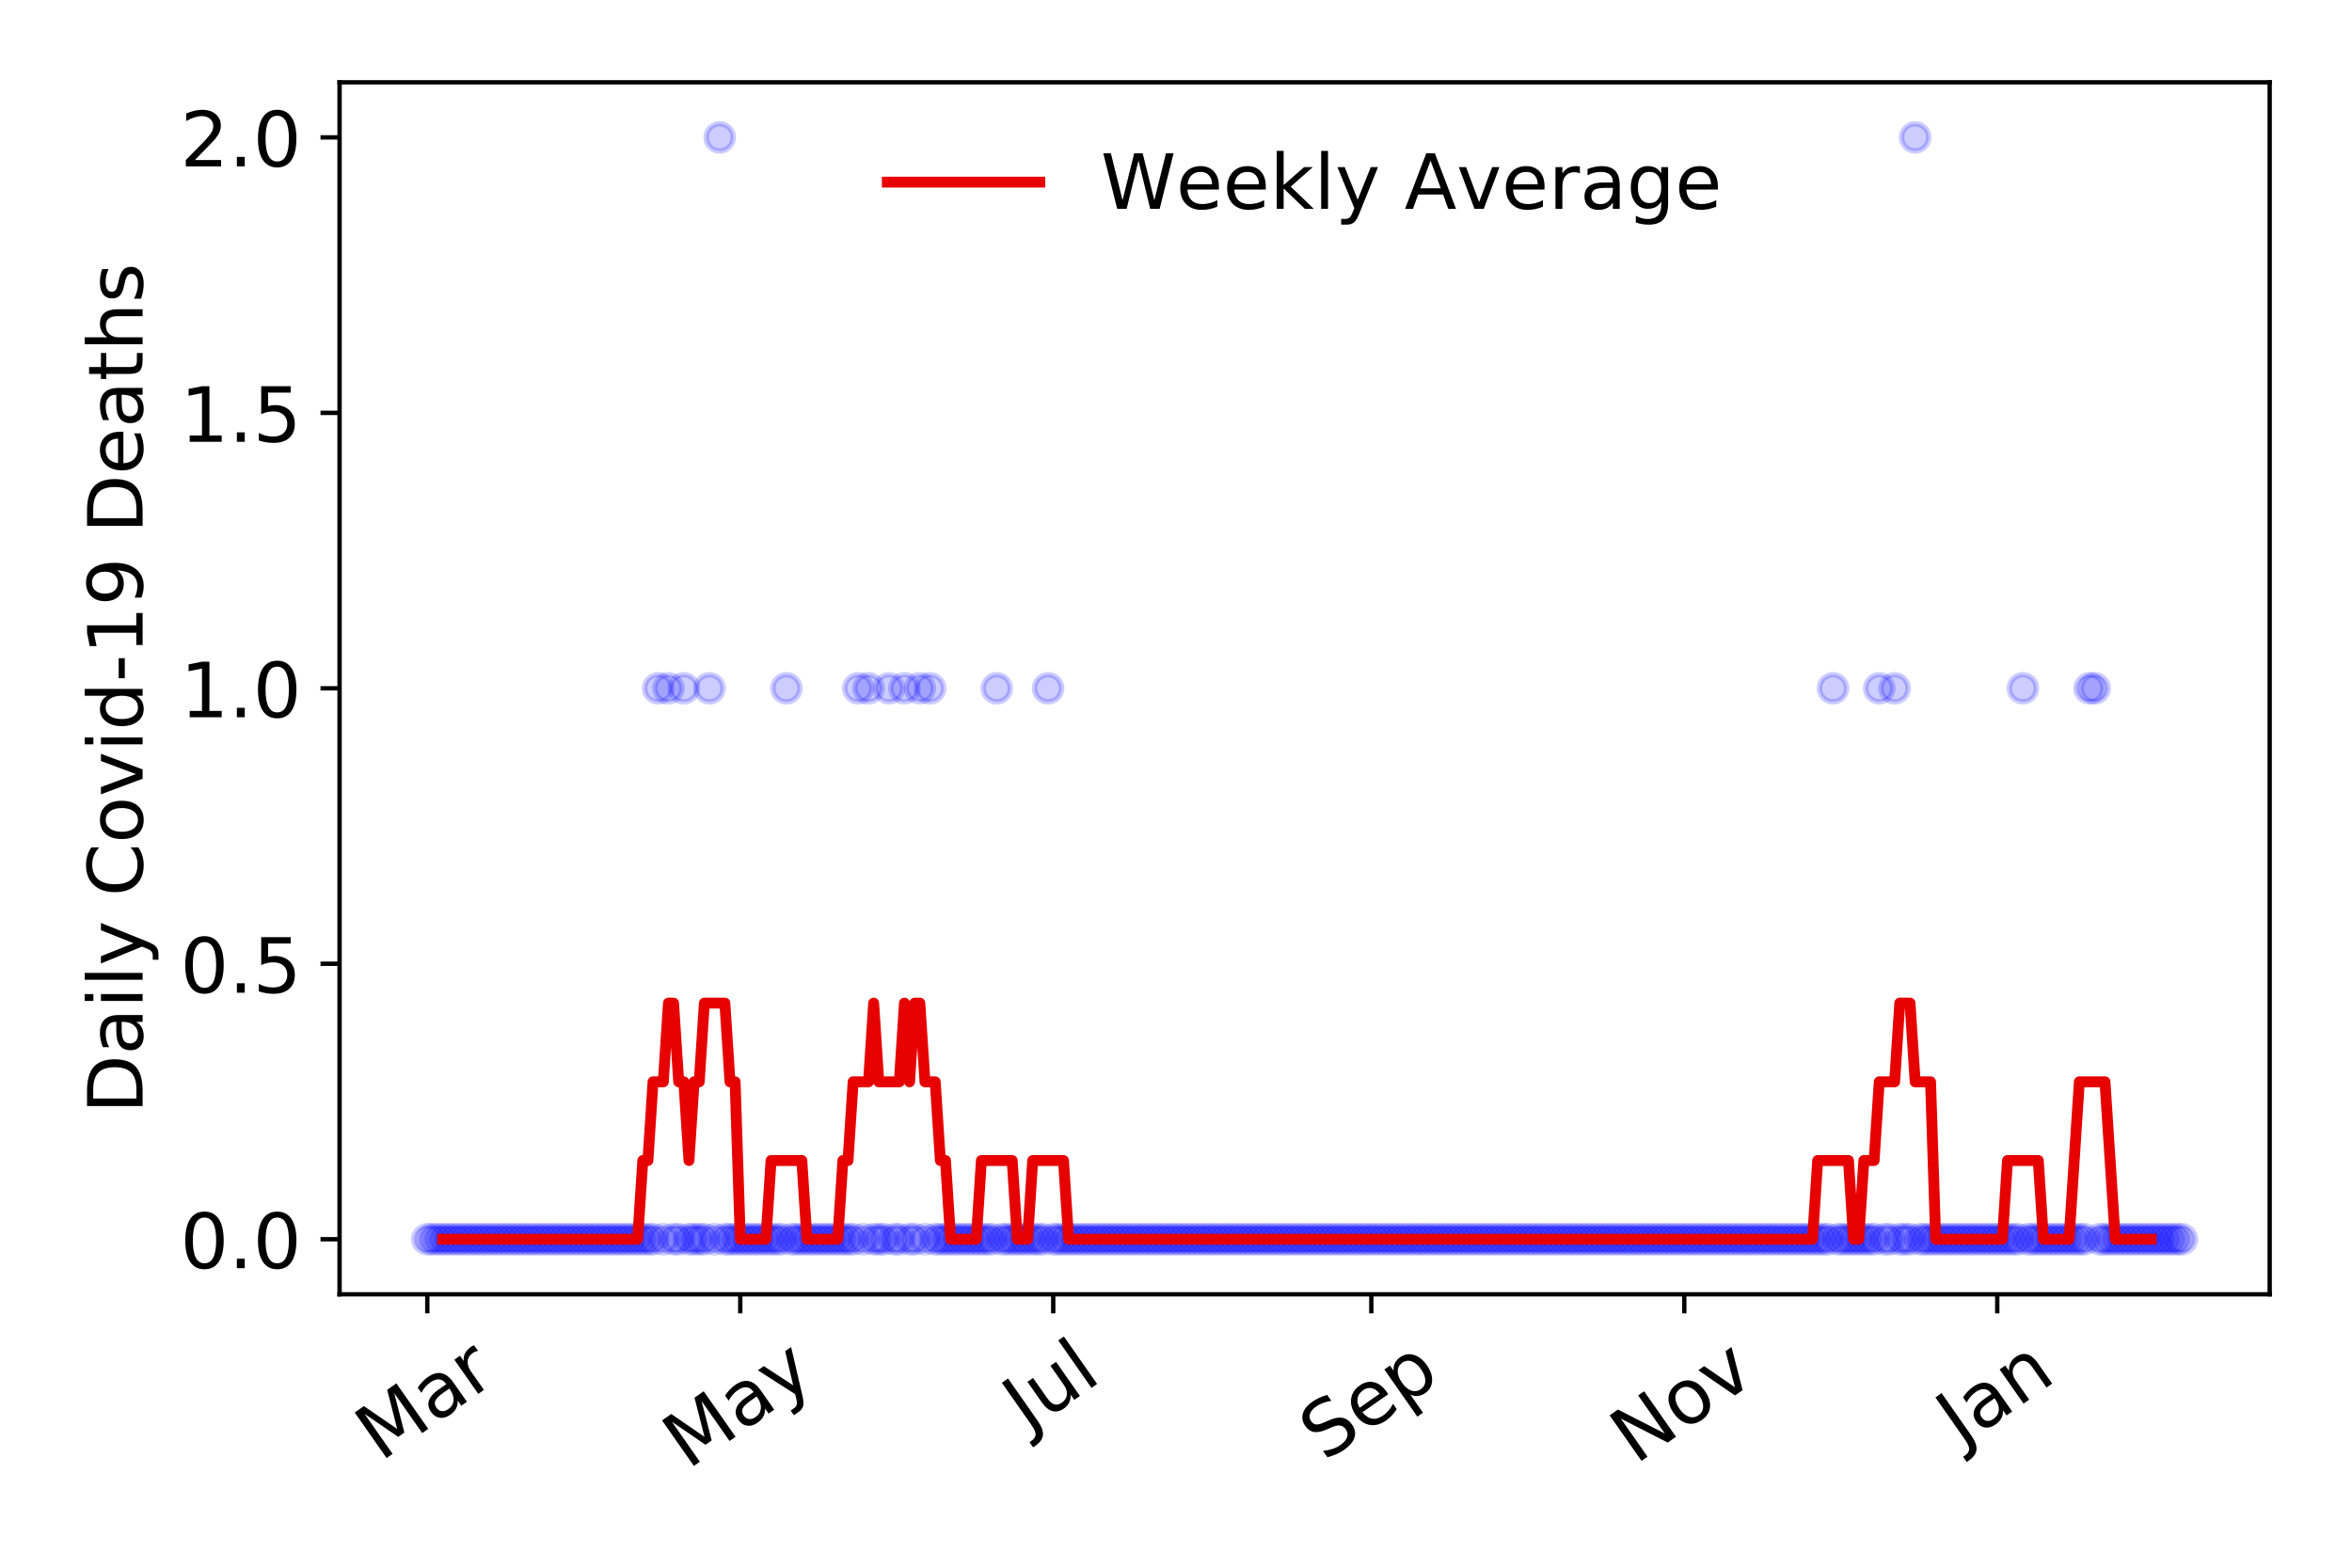 <?xml version="1.0" encoding="utf-8" standalone="no"?>
<!DOCTYPE svg PUBLIC "-//W3C//DTD SVG 1.1//EN"
  "http://www.w3.org/Graphics/SVG/1.1/DTD/svg11.dtd">
<!-- Created with matplotlib (https://matplotlib.org/) -->
<svg height="288pt" version="1.1" viewBox="0 0 432 288" width="432pt" xmlns="http://www.w3.org/2000/svg" xmlns:xlink="http://www.w3.org/1999/xlink">
 <defs>
  <style type="text/css">
*{stroke-linecap:butt;stroke-linejoin:round;}
  </style>
 </defs>
 <g id="figure_1">
  <g id="patch_1">
   <path d="M 0 288 
L 432 288 
L 432 0 
L 0 0 
z
" style="fill:#ffffff;"/>
  </g>
  <g id="axes_1">
   <g id="patch_2">
    <path d="M 62.37 237.778 
L 416.88 237.778 
L 416.88 15.12 
L 62.37 15.12 
z
" style="fill:#ffffff;"/>
   </g>
   <g id="matplotlib.axis_1">
    <g id="xtick_1">
     <g id="line2d_1">
      <defs>
       <path d="M 0 0 
L 0 3.5 
" id="m83b37ab19c" style="stroke:#000000;stroke-width:0.8;"/>
      </defs>
      <g>
       <use style="stroke:#000000;stroke-width:0.8;" x="78.484" xlink:href="#m83b37ab19c" y="237.778"/>
      </g>
     </g>
     <g id="text_1">
      <!-- Mar -->
      <defs>
       <path d="M 9.812 72.906 
L 24.516 72.906 
L 43.109 23.297 
L 61.812 72.906 
L 76.516 72.906 
L 76.516 0 
L 66.891 0 
L 66.891 64.016 
L 48.094 14.016 
L 38.188 14.016 
L 19.391 64.016 
L 19.391 0 
L 9.812 0 
z
" id="DejaVuSans-77"/>
       <path d="M 34.281 27.484 
Q 23.391 27.484 19.188 25 
Q 14.984 22.516 14.984 16.5 
Q 14.984 11.719 18.141 8.906 
Q 21.297 6.109 26.703 6.109 
Q 34.188 6.109 38.703 11.406 
Q 43.219 16.703 43.219 25.484 
L 43.219 27.484 
z
M 52.203 31.203 
L 52.203 0 
L 43.219 0 
L 43.219 8.297 
Q 40.141 3.328 35.547 0.953 
Q 30.953 -1.422 24.312 -1.422 
Q 15.922 -1.422 10.953 3.297 
Q 6 8.016 6 15.922 
Q 6 25.141 12.172 29.828 
Q 18.359 34.516 30.609 34.516 
L 43.219 34.516 
L 43.219 35.406 
Q 43.219 41.609 39.141 45 
Q 35.062 48.391 27.688 48.391 
Q 23 48.391 18.547 47.266 
Q 14.109 46.141 10.016 43.891 
L 10.016 52.203 
Q 14.938 54.109 19.578 55.047 
Q 24.219 56 28.609 56 
Q 40.484 56 46.344 49.844 
Q 52.203 43.703 52.203 31.203 
z
" id="DejaVuSans-97"/>
       <path d="M 41.109 46.297 
Q 39.594 47.172 37.812 47.578 
Q 36.031 48 33.891 48 
Q 26.266 48 22.188 43.047 
Q 18.109 38.094 18.109 28.812 
L 18.109 0 
L 9.078 0 
L 9.078 54.688 
L 18.109 54.688 
L 18.109 46.188 
Q 20.953 51.172 25.484 53.578 
Q 30.031 56 36.531 56 
Q 37.453 56 38.578 55.875 
Q 39.703 55.766 41.062 55.516 
z
" id="DejaVuSans-114"/>
      </defs>
      <g transform="translate(69.881 268.643)rotate(-35)scale(0.14 -0.14)">
       <use xlink:href="#DejaVuSans-77"/>
       <use x="86.279" xlink:href="#DejaVuSans-97"/>
       <use x="147.559" xlink:href="#DejaVuSans-114"/>
      </g>
     </g>
    </g>
    <g id="xtick_2">
     <g id="line2d_2">
      <g>
       <use style="stroke:#000000;stroke-width:0.8;" x="135.967" xlink:href="#m83b37ab19c" y="237.778"/>
      </g>
     </g>
     <g id="text_2">
      <!-- May -->
      <defs>
       <path d="M 32.172 -5.078 
Q 28.375 -14.844 24.75 -17.812 
Q 21.141 -20.797 15.094 -20.797 
L 7.906 -20.797 
L 7.906 -13.281 
L 13.188 -13.281 
Q 16.891 -13.281 18.938 -11.516 
Q 21 -9.766 23.484 -3.219 
L 25.094 0.875 
L 2.984 54.688 
L 12.5 54.688 
L 29.594 11.922 
L 46.688 54.688 
L 56.203 54.688 
z
" id="DejaVuSans-121"/>
      </defs>
      <g transform="translate(126.328 270.094)rotate(-35)scale(0.14 -0.14)">
       <use xlink:href="#DejaVuSans-77"/>
       <use x="86.279" xlink:href="#DejaVuSans-97"/>
       <use x="147.559" xlink:href="#DejaVuSans-121"/>
      </g>
     </g>
    </g>
    <g id="xtick_3">
     <g id="line2d_3">
      <g>
       <use style="stroke:#000000;stroke-width:0.8;" x="193.45" xlink:href="#m83b37ab19c" y="237.778"/>
      </g>
     </g>
     <g id="text_3">
      <!-- Jul -->
      <defs>
       <path d="M 9.812 72.906 
L 19.672 72.906 
L 19.672 5.078 
Q 19.672 -8.109 14.672 -14.062 
Q 9.672 -20.016 -1.422 -20.016 
L -5.172 -20.016 
L -5.172 -11.719 
L -2.094 -11.719 
Q 4.438 -11.719 7.125 -8.047 
Q 9.812 -4.391 9.812 5.078 
z
" id="DejaVuSans-74"/>
       <path d="M 8.5 21.578 
L 8.5 54.688 
L 17.484 54.688 
L 17.484 21.922 
Q 17.484 14.156 20.5 10.266 
Q 23.531 6.391 29.594 6.391 
Q 36.859 6.391 41.078 11.031 
Q 45.312 15.672 45.312 23.688 
L 45.312 54.688 
L 54.297 54.688 
L 54.297 0 
L 45.312 0 
L 45.312 8.406 
Q 42.047 3.422 37.719 1 
Q 33.406 -1.422 27.688 -1.422 
Q 18.266 -1.422 13.375 4.438 
Q 8.5 10.297 8.5 21.578 
z
M 31.109 56 
z
" id="DejaVuSans-117"/>
       <path d="M 9.422 75.984 
L 18.406 75.984 
L 18.406 0 
L 9.422 0 
z
" id="DejaVuSans-108"/>
      </defs>
      <g transform="translate(188.747 263.181)rotate(-35)scale(0.14 -0.14)">
       <use xlink:href="#DejaVuSans-74"/>
       <use x="29.492" xlink:href="#DejaVuSans-117"/>
       <use x="92.871" xlink:href="#DejaVuSans-108"/>
      </g>
     </g>
    </g>
    <g id="xtick_4">
     <g id="line2d_4">
      <g>
       <use style="stroke:#000000;stroke-width:0.8;" x="251.875" xlink:href="#m83b37ab19c" y="237.778"/>
      </g>
     </g>
     <g id="text_4">
      <!-- Sep -->
      <defs>
       <path d="M 53.516 70.516 
L 53.516 60.891 
Q 47.906 63.578 42.922 64.891 
Q 37.938 66.219 33.297 66.219 
Q 25.25 66.219 20.875 63.094 
Q 16.5 59.969 16.5 54.203 
Q 16.5 49.359 19.406 46.891 
Q 22.312 44.438 30.422 42.922 
L 36.375 41.703 
Q 47.406 39.594 52.656 34.297 
Q 57.906 29 57.906 20.125 
Q 57.906 9.516 50.797 4.047 
Q 43.703 -1.422 29.984 -1.422 
Q 24.812 -1.422 18.969 -0.25 
Q 13.141 0.922 6.891 3.219 
L 6.891 13.375 
Q 12.891 10.016 18.656 8.297 
Q 24.422 6.594 29.984 6.594 
Q 38.422 6.594 43.016 9.906 
Q 47.609 13.234 47.609 19.391 
Q 47.609 24.75 44.312 27.781 
Q 41.016 30.812 33.5 32.328 
L 27.484 33.5 
Q 16.453 35.688 11.516 40.375 
Q 6.594 45.062 6.594 53.422 
Q 6.594 63.094 13.406 68.656 
Q 20.219 74.219 32.172 74.219 
Q 37.312 74.219 42.625 73.281 
Q 47.953 72.359 53.516 70.516 
z
" id="DejaVuSans-83"/>
       <path d="M 56.203 29.594 
L 56.203 25.203 
L 14.891 25.203 
Q 15.484 15.922 20.484 11.062 
Q 25.484 6.203 34.422 6.203 
Q 39.594 6.203 44.453 7.469 
Q 49.312 8.734 54.109 11.281 
L 54.109 2.781 
Q 49.266 0.734 44.188 -0.344 
Q 39.109 -1.422 33.891 -1.422 
Q 20.797 -1.422 13.156 6.188 
Q 5.516 13.812 5.516 26.812 
Q 5.516 40.234 12.766 48.109 
Q 20.016 56 32.328 56 
Q 43.359 56 49.781 48.891 
Q 56.203 41.797 56.203 29.594 
z
M 47.219 32.234 
Q 47.125 39.594 43.094 43.984 
Q 39.062 48.391 32.422 48.391 
Q 24.906 48.391 20.391 44.141 
Q 15.875 39.891 15.188 32.172 
z
" id="DejaVuSans-101"/>
       <path d="M 18.109 8.203 
L 18.109 -20.797 
L 9.078 -20.797 
L 9.078 54.688 
L 18.109 54.688 
L 18.109 46.391 
Q 20.953 51.266 25.266 53.625 
Q 29.594 56 35.594 56 
Q 45.562 56 51.781 48.094 
Q 58.016 40.188 58.016 27.297 
Q 58.016 14.406 51.781 6.484 
Q 45.562 -1.422 35.594 -1.422 
Q 29.594 -1.422 25.266 0.953 
Q 20.953 3.328 18.109 8.203 
z
M 48.688 27.297 
Q 48.688 37.203 44.609 42.844 
Q 40.531 48.484 33.406 48.484 
Q 26.266 48.484 22.188 42.844 
Q 18.109 37.203 18.109 27.297 
Q 18.109 17.391 22.188 11.75 
Q 26.266 6.109 33.406 6.109 
Q 40.531 6.109 44.609 11.75 
Q 48.688 17.391 48.688 27.297 
z
" id="DejaVuSans-112"/>
      </defs>
      <g transform="translate(243.283 268.629)rotate(-35)scale(0.14 -0.14)">
       <use xlink:href="#DejaVuSans-83"/>
       <use x="63.477" xlink:href="#DejaVuSans-101"/>
       <use x="125" xlink:href="#DejaVuSans-112"/>
      </g>
     </g>
    </g>
    <g id="xtick_5">
     <g id="line2d_5">
      <g>
       <use style="stroke:#000000;stroke-width:0.8;" x="309.358" xlink:href="#m83b37ab19c" y="237.778"/>
      </g>
     </g>
     <g id="text_5">
      <!-- Nov -->
      <defs>
       <path d="M 9.812 72.906 
L 23.094 72.906 
L 55.422 11.922 
L 55.422 72.906 
L 64.984 72.906 
L 64.984 0 
L 51.703 0 
L 19.391 60.984 
L 19.391 0 
L 9.812 0 
z
" id="DejaVuSans-78"/>
       <path d="M 30.609 48.391 
Q 23.391 48.391 19.188 42.75 
Q 14.984 37.109 14.984 27.297 
Q 14.984 17.484 19.156 11.844 
Q 23.344 6.203 30.609 6.203 
Q 37.797 6.203 41.984 11.859 
Q 46.188 17.531 46.188 27.297 
Q 46.188 37.016 41.984 42.703 
Q 37.797 48.391 30.609 48.391 
z
M 30.609 56 
Q 42.328 56 49.016 48.375 
Q 55.719 40.766 55.719 27.297 
Q 55.719 13.875 49.016 6.219 
Q 42.328 -1.422 30.609 -1.422 
Q 18.844 -1.422 12.172 6.219 
Q 5.516 13.875 5.516 27.297 
Q 5.516 40.766 12.172 48.375 
Q 18.844 56 30.609 56 
z
" id="DejaVuSans-111"/>
       <path d="M 2.984 54.688 
L 12.5 54.688 
L 29.594 8.797 
L 46.688 54.688 
L 56.203 54.688 
L 35.688 0 
L 23.484 0 
z
" id="DejaVuSans-118"/>
      </defs>
      <g transform="translate(300.382 269.166)rotate(-35)scale(0.14 -0.14)">
       <use xlink:href="#DejaVuSans-78"/>
       <use x="74.805" xlink:href="#DejaVuSans-111"/>
       <use x="135.986" xlink:href="#DejaVuSans-118"/>
      </g>
     </g>
    </g>
    <g id="xtick_6">
     <g id="line2d_6">
      <g>
       <use style="stroke:#000000;stroke-width:0.8;" x="366.842" xlink:href="#m83b37ab19c" y="237.778"/>
      </g>
     </g>
     <g id="text_6">
      <!-- Jan -->
      <defs>
       <path d="M 54.891 33.016 
L 54.891 0 
L 45.906 0 
L 45.906 32.719 
Q 45.906 40.484 42.875 44.328 
Q 39.844 48.188 33.797 48.188 
Q 26.516 48.188 22.312 43.547 
Q 18.109 38.922 18.109 30.906 
L 18.109 0 
L 9.078 0 
L 9.078 54.688 
L 18.109 54.688 
L 18.109 46.188 
Q 21.344 51.125 25.703 53.562 
Q 30.078 56 35.797 56 
Q 45.219 56 50.047 50.172 
Q 54.891 44.344 54.891 33.016 
z
" id="DejaVuSans-110"/>
      </defs>
      <g transform="translate(360.218 265.871)rotate(-35)scale(0.14 -0.14)">
       <use xlink:href="#DejaVuSans-74"/>
       <use x="29.492" xlink:href="#DejaVuSans-97"/>
       <use x="90.771" xlink:href="#DejaVuSans-110"/>
      </g>
     </g>
    </g>
   </g>
   <g id="matplotlib.axis_2">
    <g id="ytick_1">
     <g id="line2d_7">
      <defs>
       <path d="M 0 0 
L -3.5 0 
" id="m51eedfc2b0" style="stroke:#000000;stroke-width:0.8;"/>
      </defs>
      <g>
       <use style="stroke:#000000;stroke-width:0.8;" x="62.37" xlink:href="#m51eedfc2b0" y="227.657"/>
      </g>
     </g>
     <g id="text_7">
      <!-- 0.0 -->
      <defs>
       <path d="M 31.781 66.406 
Q 24.172 66.406 20.328 58.906 
Q 16.5 51.422 16.5 36.375 
Q 16.5 21.391 20.328 13.891 
Q 24.172 6.391 31.781 6.391 
Q 39.453 6.391 43.281 13.891 
Q 47.125 21.391 47.125 36.375 
Q 47.125 51.422 43.281 58.906 
Q 39.453 66.406 31.781 66.406 
z
M 31.781 74.219 
Q 44.047 74.219 50.516 64.516 
Q 56.984 54.828 56.984 36.375 
Q 56.984 17.969 50.516 8.266 
Q 44.047 -1.422 31.781 -1.422 
Q 19.531 -1.422 13.062 8.266 
Q 6.594 17.969 6.594 36.375 
Q 6.594 54.828 13.062 64.516 
Q 19.531 74.219 31.781 74.219 
z
" id="DejaVuSans-48"/>
       <path d="M 10.688 12.406 
L 21 12.406 
L 21 0 
L 10.688 0 
z
" id="DejaVuSans-46"/>
      </defs>
      <g transform="translate(33.106 232.976)scale(0.14 -0.14)">
       <use xlink:href="#DejaVuSans-48"/>
       <use x="63.623" xlink:href="#DejaVuSans-46"/>
       <use x="95.41" xlink:href="#DejaVuSans-48"/>
      </g>
     </g>
    </g>
    <g id="ytick_2">
     <g id="line2d_8">
      <g>
       <use style="stroke:#000000;stroke-width:0.8;" x="62.37" xlink:href="#m51eedfc2b0" y="177.053"/>
      </g>
     </g>
     <g id="text_8">
      <!-- 0.5 -->
      <defs>
       <path d="M 10.797 72.906 
L 49.516 72.906 
L 49.516 64.594 
L 19.828 64.594 
L 19.828 46.734 
Q 21.969 47.469 24.109 47.828 
Q 26.266 48.188 28.422 48.188 
Q 40.625 48.188 47.75 41.5 
Q 54.891 34.812 54.891 23.391 
Q 54.891 11.625 47.562 5.094 
Q 40.234 -1.422 26.906 -1.422 
Q 22.312 -1.422 17.547 -0.641 
Q 12.797 0.141 7.719 1.703 
L 7.719 11.625 
Q 12.109 9.234 16.797 8.062 
Q 21.484 6.891 26.703 6.891 
Q 35.156 6.891 40.078 11.328 
Q 45.016 15.766 45.016 23.391 
Q 45.016 31 40.078 35.438 
Q 35.156 39.891 26.703 39.891 
Q 22.75 39.891 18.812 39.016 
Q 14.891 38.141 10.797 36.281 
z
" id="DejaVuSans-53"/>
      </defs>
      <g transform="translate(33.106 182.372)scale(0.14 -0.14)">
       <use xlink:href="#DejaVuSans-48"/>
       <use x="63.623" xlink:href="#DejaVuSans-46"/>
       <use x="95.41" xlink:href="#DejaVuSans-53"/>
      </g>
     </g>
    </g>
    <g id="ytick_3">
     <g id="line2d_9">
      <g>
       <use style="stroke:#000000;stroke-width:0.8;" x="62.37" xlink:href="#m51eedfc2b0" y="126.449"/>
      </g>
     </g>
     <g id="text_9">
      <!-- 1.0 -->
      <defs>
       <path d="M 12.406 8.297 
L 28.516 8.297 
L 28.516 63.922 
L 10.984 60.406 
L 10.984 69.391 
L 28.422 72.906 
L 38.281 72.906 
L 38.281 8.297 
L 54.391 8.297 
L 54.391 0 
L 12.406 0 
z
" id="DejaVuSans-49"/>
      </defs>
      <g transform="translate(33.106 131.768)scale(0.14 -0.14)">
       <use xlink:href="#DejaVuSans-49"/>
       <use x="63.623" xlink:href="#DejaVuSans-46"/>
       <use x="95.41" xlink:href="#DejaVuSans-48"/>
      </g>
     </g>
    </g>
    <g id="ytick_4">
     <g id="line2d_10">
      <g>
       <use style="stroke:#000000;stroke-width:0.8;" x="62.37" xlink:href="#m51eedfc2b0" y="75.845"/>
      </g>
     </g>
     <g id="text_10">
      <!-- 1.5 -->
      <g transform="translate(33.106 81.164)scale(0.14 -0.14)">
       <use xlink:href="#DejaVuSans-49"/>
       <use x="63.623" xlink:href="#DejaVuSans-46"/>
       <use x="95.41" xlink:href="#DejaVuSans-53"/>
      </g>
     </g>
    </g>
    <g id="ytick_5">
     <g id="line2d_11">
      <g>
       <use style="stroke:#000000;stroke-width:0.8;" x="62.37" xlink:href="#m51eedfc2b0" y="25.241"/>
      </g>
     </g>
     <g id="text_11">
      <!-- 2.0 -->
      <defs>
       <path d="M 19.188 8.297 
L 53.609 8.297 
L 53.609 0 
L 7.328 0 
L 7.328 8.297 
Q 12.938 14.109 22.625 23.891 
Q 32.328 33.688 34.812 36.531 
Q 39.547 41.844 41.422 45.531 
Q 43.312 49.219 43.312 52.781 
Q 43.312 58.594 39.234 62.25 
Q 35.156 65.922 28.609 65.922 
Q 23.969 65.922 18.812 64.312 
Q 13.672 62.703 7.812 59.422 
L 7.812 69.391 
Q 13.766 71.781 18.938 73 
Q 24.125 74.219 28.422 74.219 
Q 39.75 74.219 46.484 68.547 
Q 53.219 62.891 53.219 53.422 
Q 53.219 48.922 51.531 44.891 
Q 49.859 40.875 45.406 35.406 
Q 44.188 33.984 37.641 27.219 
Q 31.109 20.453 19.188 8.297 
z
" id="DejaVuSans-50"/>
      </defs>
      <g transform="translate(33.106 30.56)scale(0.14 -0.14)">
       <use xlink:href="#DejaVuSans-50"/>
       <use x="63.623" xlink:href="#DejaVuSans-46"/>
       <use x="95.41" xlink:href="#DejaVuSans-48"/>
      </g>
     </g>
    </g>
    <g id="text_12">
     <!-- Daily Covid-19 Deaths -->
     <defs>
      <path d="M 19.672 64.797 
L 19.672 8.109 
L 31.594 8.109 
Q 46.688 8.109 53.688 14.938 
Q 60.688 21.781 60.688 36.531 
Q 60.688 51.172 53.688 57.984 
Q 46.688 64.797 31.594 64.797 
z
M 9.812 72.906 
L 30.078 72.906 
Q 51.266 72.906 61.172 64.094 
Q 71.094 55.281 71.094 36.531 
Q 71.094 17.672 61.125 8.828 
Q 51.172 0 30.078 0 
L 9.812 0 
z
" id="DejaVuSans-68"/>
      <path d="M 9.422 54.688 
L 18.406 54.688 
L 18.406 0 
L 9.422 0 
z
M 9.422 75.984 
L 18.406 75.984 
L 18.406 64.594 
L 9.422 64.594 
z
" id="DejaVuSans-105"/>
      <path id="DejaVuSans-32"/>
      <path d="M 64.406 67.281 
L 64.406 56.891 
Q 59.422 61.531 53.781 63.812 
Q 48.141 66.109 41.797 66.109 
Q 29.297 66.109 22.656 58.469 
Q 16.016 50.828 16.016 36.375 
Q 16.016 21.969 22.656 14.328 
Q 29.297 6.688 41.797 6.688 
Q 48.141 6.688 53.781 8.984 
Q 59.422 11.281 64.406 15.922 
L 64.406 5.609 
Q 59.234 2.094 53.438 0.328 
Q 47.656 -1.422 41.219 -1.422 
Q 24.656 -1.422 15.125 8.703 
Q 5.609 18.844 5.609 36.375 
Q 5.609 53.953 15.125 64.078 
Q 24.656 74.219 41.219 74.219 
Q 47.75 74.219 53.531 72.484 
Q 59.328 70.75 64.406 67.281 
z
" id="DejaVuSans-67"/>
      <path d="M 45.406 46.391 
L 45.406 75.984 
L 54.391 75.984 
L 54.391 0 
L 45.406 0 
L 45.406 8.203 
Q 42.578 3.328 38.25 0.953 
Q 33.938 -1.422 27.875 -1.422 
Q 17.969 -1.422 11.734 6.484 
Q 5.516 14.406 5.516 27.297 
Q 5.516 40.188 11.734 48.094 
Q 17.969 56 27.875 56 
Q 33.938 56 38.25 53.625 
Q 42.578 51.266 45.406 46.391 
z
M 14.797 27.297 
Q 14.797 17.391 18.875 11.75 
Q 22.953 6.109 30.078 6.109 
Q 37.203 6.109 41.297 11.75 
Q 45.406 17.391 45.406 27.297 
Q 45.406 37.203 41.297 42.844 
Q 37.203 48.484 30.078 48.484 
Q 22.953 48.484 18.875 42.844 
Q 14.797 37.203 14.797 27.297 
z
" id="DejaVuSans-100"/>
      <path d="M 4.891 31.391 
L 31.203 31.391 
L 31.203 23.391 
L 4.891 23.391 
z
" id="DejaVuSans-45"/>
      <path d="M 10.984 1.516 
L 10.984 10.5 
Q 14.703 8.734 18.5 7.812 
Q 22.312 6.891 25.984 6.891 
Q 35.75 6.891 40.891 13.453 
Q 46.047 20.016 46.781 33.406 
Q 43.953 29.203 39.594 26.953 
Q 35.25 24.703 29.984 24.703 
Q 19.047 24.703 12.672 31.312 
Q 6.297 37.938 6.297 49.422 
Q 6.297 60.641 12.938 67.422 
Q 19.578 74.219 30.609 74.219 
Q 43.266 74.219 49.922 64.516 
Q 56.594 54.828 56.594 36.375 
Q 56.594 19.141 48.406 8.859 
Q 40.234 -1.422 26.422 -1.422 
Q 22.703 -1.422 18.891 -0.688 
Q 15.094 0.047 10.984 1.516 
z
M 30.609 32.422 
Q 37.25 32.422 41.125 36.953 
Q 45.016 41.5 45.016 49.422 
Q 45.016 57.281 41.125 61.844 
Q 37.25 66.406 30.609 66.406 
Q 23.969 66.406 20.094 61.844 
Q 16.219 57.281 16.219 49.422 
Q 16.219 41.5 20.094 36.953 
Q 23.969 32.422 30.609 32.422 
z
" id="DejaVuSans-57"/>
      <path d="M 18.312 70.219 
L 18.312 54.688 
L 36.812 54.688 
L 36.812 47.703 
L 18.312 47.703 
L 18.312 18.016 
Q 18.312 11.328 20.141 9.422 
Q 21.969 7.516 27.594 7.516 
L 36.812 7.516 
L 36.812 0 
L 27.594 0 
Q 17.188 0 13.234 3.875 
Q 9.281 7.766 9.281 18.016 
L 9.281 47.703 
L 2.688 47.703 
L 2.688 54.688 
L 9.281 54.688 
L 9.281 70.219 
z
" id="DejaVuSans-116"/>
      <path d="M 54.891 33.016 
L 54.891 0 
L 45.906 0 
L 45.906 32.719 
Q 45.906 40.484 42.875 44.328 
Q 39.844 48.188 33.797 48.188 
Q 26.516 48.188 22.312 43.547 
Q 18.109 38.922 18.109 30.906 
L 18.109 0 
L 9.078 0 
L 9.078 75.984 
L 18.109 75.984 
L 18.109 46.188 
Q 21.344 51.125 25.703 53.562 
Q 30.078 56 35.797 56 
Q 45.219 56 50.047 50.172 
Q 54.891 44.344 54.891 33.016 
z
" id="DejaVuSans-104"/>
      <path d="M 44.281 53.078 
L 44.281 44.578 
Q 40.484 46.531 36.375 47.5 
Q 32.281 48.484 27.875 48.484 
Q 21.188 48.484 17.844 46.438 
Q 14.5 44.391 14.5 40.281 
Q 14.5 37.156 16.891 35.375 
Q 19.281 33.594 26.516 31.984 
L 29.594 31.297 
Q 39.156 29.25 43.188 25.516 
Q 47.219 21.781 47.219 15.094 
Q 47.219 7.469 41.188 3.016 
Q 35.156 -1.422 24.609 -1.422 
Q 20.219 -1.422 15.453 -0.562 
Q 10.688 0.297 5.422 2 
L 5.422 11.281 
Q 10.406 8.688 15.234 7.391 
Q 20.062 6.109 24.812 6.109 
Q 31.156 6.109 34.562 8.281 
Q 37.984 10.453 37.984 14.406 
Q 37.984 18.062 35.516 20.016 
Q 33.062 21.969 24.703 23.781 
L 21.578 24.516 
Q 13.234 26.266 9.516 29.906 
Q 5.812 33.547 5.812 39.891 
Q 5.812 47.609 11.281 51.797 
Q 16.75 56 26.812 56 
Q 31.781 56 36.172 55.266 
Q 40.578 54.547 44.281 53.078 
z
" id="DejaVuSans-115"/>
     </defs>
     <g transform="translate(26.194 204.56)rotate(-90)scale(0.14 -0.14)">
      <use xlink:href="#DejaVuSans-68"/>
      <use x="77.002" xlink:href="#DejaVuSans-97"/>
      <use x="138.281" xlink:href="#DejaVuSans-105"/>
      <use x="166.064" xlink:href="#DejaVuSans-108"/>
      <use x="193.848" xlink:href="#DejaVuSans-121"/>
      <use x="253.027" xlink:href="#DejaVuSans-32"/>
      <use x="284.814" xlink:href="#DejaVuSans-67"/>
      <use x="354.639" xlink:href="#DejaVuSans-111"/>
      <use x="415.82" xlink:href="#DejaVuSans-118"/>
      <use x="475" xlink:href="#DejaVuSans-105"/>
      <use x="502.783" xlink:href="#DejaVuSans-100"/>
      <use x="566.26" xlink:href="#DejaVuSans-45"/>
      <use x="602.344" xlink:href="#DejaVuSans-49"/>
      <use x="665.967" xlink:href="#DejaVuSans-57"/>
      <use x="729.59" xlink:href="#DejaVuSans-32"/>
      <use x="761.377" xlink:href="#DejaVuSans-68"/>
      <use x="838.379" xlink:href="#DejaVuSans-101"/>
      <use x="899.902" xlink:href="#DejaVuSans-97"/>
      <use x="961.182" xlink:href="#DejaVuSans-116"/>
      <use x="1000.391" xlink:href="#DejaVuSans-104"/>
      <use x="1063.77" xlink:href="#DejaVuSans-115"/>
     </g>
    </g>
   </g>
   <g id="line2d_12">
    <defs>
     <path d="M 0 2.5 
C 0.663 2.5 1.299 2.237 1.768 1.768 
C 2.237 1.299 2.5 0.663 2.5 0 
C 2.5 -0.663 2.237 -1.299 1.768 -1.768 
C 1.299 -2.237 0.663 -2.5 0 -2.5 
C -0.663 -2.5 -1.299 -2.237 -1.768 -1.768 
C -2.237 -1.299 -2.5 -0.663 -2.5 0 
C -2.5 0.663 -2.237 1.299 -1.768 1.768 
C -1.299 2.237 -0.663 2.5 0 2.5 
z
" id="m5297aa2bcc" style="stroke:#0000ff;stroke-opacity:0.2;"/>
    </defs>
    <g clip-path="url(#pf09775d6ce)">
     <use style="fill:#0000ff;fill-opacity:0.2;stroke:#0000ff;stroke-opacity:0.2;" x="78.484" xlink:href="#m5297aa2bcc" y="227.657"/>
     <use style="fill:#0000ff;fill-opacity:0.2;stroke:#0000ff;stroke-opacity:0.2;" x="79.426" xlink:href="#m5297aa2bcc" y="227.657"/>
     <use style="fill:#0000ff;fill-opacity:0.2;stroke:#0000ff;stroke-opacity:0.2;" x="80.369" xlink:href="#m5297aa2bcc" y="227.657"/>
     <use style="fill:#0000ff;fill-opacity:0.2;stroke:#0000ff;stroke-opacity:0.2;" x="81.311" xlink:href="#m5297aa2bcc" y="227.657"/>
     <use style="fill:#0000ff;fill-opacity:0.2;stroke:#0000ff;stroke-opacity:0.2;" x="82.253" xlink:href="#m5297aa2bcc" y="227.657"/>
     <use style="fill:#0000ff;fill-opacity:0.2;stroke:#0000ff;stroke-opacity:0.2;" x="83.196" xlink:href="#m5297aa2bcc" y="227.657"/>
     <use style="fill:#0000ff;fill-opacity:0.2;stroke:#0000ff;stroke-opacity:0.2;" x="84.138" xlink:href="#m5297aa2bcc" y="227.657"/>
     <use style="fill:#0000ff;fill-opacity:0.2;stroke:#0000ff;stroke-opacity:0.2;" x="85.081" xlink:href="#m5297aa2bcc" y="227.657"/>
     <use style="fill:#0000ff;fill-opacity:0.2;stroke:#0000ff;stroke-opacity:0.2;" x="86.023" xlink:href="#m5297aa2bcc" y="227.657"/>
     <use style="fill:#0000ff;fill-opacity:0.2;stroke:#0000ff;stroke-opacity:0.2;" x="86.965" xlink:href="#m5297aa2bcc" y="227.657"/>
     <use style="fill:#0000ff;fill-opacity:0.2;stroke:#0000ff;stroke-opacity:0.2;" x="87.908" xlink:href="#m5297aa2bcc" y="227.657"/>
     <use style="fill:#0000ff;fill-opacity:0.2;stroke:#0000ff;stroke-opacity:0.2;" x="88.85" xlink:href="#m5297aa2bcc" y="227.657"/>
     <use style="fill:#0000ff;fill-opacity:0.2;stroke:#0000ff;stroke-opacity:0.2;" x="89.792" xlink:href="#m5297aa2bcc" y="227.657"/>
     <use style="fill:#0000ff;fill-opacity:0.2;stroke:#0000ff;stroke-opacity:0.2;" x="90.735" xlink:href="#m5297aa2bcc" y="227.657"/>
     <use style="fill:#0000ff;fill-opacity:0.2;stroke:#0000ff;stroke-opacity:0.2;" x="91.677" xlink:href="#m5297aa2bcc" y="227.657"/>
     <use style="fill:#0000ff;fill-opacity:0.2;stroke:#0000ff;stroke-opacity:0.2;" x="92.619" xlink:href="#m5297aa2bcc" y="227.657"/>
     <use style="fill:#0000ff;fill-opacity:0.2;stroke:#0000ff;stroke-opacity:0.2;" x="93.562" xlink:href="#m5297aa2bcc" y="227.657"/>
     <use style="fill:#0000ff;fill-opacity:0.2;stroke:#0000ff;stroke-opacity:0.2;" x="94.504" xlink:href="#m5297aa2bcc" y="227.657"/>
     <use style="fill:#0000ff;fill-opacity:0.2;stroke:#0000ff;stroke-opacity:0.2;" x="95.446" xlink:href="#m5297aa2bcc" y="227.657"/>
     <use style="fill:#0000ff;fill-opacity:0.2;stroke:#0000ff;stroke-opacity:0.2;" x="96.389" xlink:href="#m5297aa2bcc" y="227.657"/>
     <use style="fill:#0000ff;fill-opacity:0.2;stroke:#0000ff;stroke-opacity:0.2;" x="97.331" xlink:href="#m5297aa2bcc" y="227.657"/>
     <use style="fill:#0000ff;fill-opacity:0.2;stroke:#0000ff;stroke-opacity:0.2;" x="98.273" xlink:href="#m5297aa2bcc" y="227.657"/>
     <use style="fill:#0000ff;fill-opacity:0.2;stroke:#0000ff;stroke-opacity:0.2;" x="99.216" xlink:href="#m5297aa2bcc" y="227.657"/>
     <use style="fill:#0000ff;fill-opacity:0.2;stroke:#0000ff;stroke-opacity:0.2;" x="100.158" xlink:href="#m5297aa2bcc" y="227.657"/>
     <use style="fill:#0000ff;fill-opacity:0.2;stroke:#0000ff;stroke-opacity:0.2;" x="101.1" xlink:href="#m5297aa2bcc" y="227.657"/>
     <use style="fill:#0000ff;fill-opacity:0.2;stroke:#0000ff;stroke-opacity:0.2;" x="102.043" xlink:href="#m5297aa2bcc" y="227.657"/>
     <use style="fill:#0000ff;fill-opacity:0.2;stroke:#0000ff;stroke-opacity:0.2;" x="102.985" xlink:href="#m5297aa2bcc" y="227.657"/>
     <use style="fill:#0000ff;fill-opacity:0.2;stroke:#0000ff;stroke-opacity:0.2;" x="103.927" xlink:href="#m5297aa2bcc" y="227.657"/>
     <use style="fill:#0000ff;fill-opacity:0.2;stroke:#0000ff;stroke-opacity:0.2;" x="104.87" xlink:href="#m5297aa2bcc" y="227.657"/>
     <use style="fill:#0000ff;fill-opacity:0.2;stroke:#0000ff;stroke-opacity:0.2;" x="105.812" xlink:href="#m5297aa2bcc" y="227.657"/>
     <use style="fill:#0000ff;fill-opacity:0.2;stroke:#0000ff;stroke-opacity:0.2;" x="106.754" xlink:href="#m5297aa2bcc" y="227.657"/>
     <use style="fill:#0000ff;fill-opacity:0.2;stroke:#0000ff;stroke-opacity:0.2;" x="107.697" xlink:href="#m5297aa2bcc" y="227.657"/>
     <use style="fill:#0000ff;fill-opacity:0.2;stroke:#0000ff;stroke-opacity:0.2;" x="108.639" xlink:href="#m5297aa2bcc" y="227.657"/>
     <use style="fill:#0000ff;fill-opacity:0.2;stroke:#0000ff;stroke-opacity:0.2;" x="109.581" xlink:href="#m5297aa2bcc" y="227.657"/>
     <use style="fill:#0000ff;fill-opacity:0.2;stroke:#0000ff;stroke-opacity:0.2;" x="110.524" xlink:href="#m5297aa2bcc" y="227.657"/>
     <use style="fill:#0000ff;fill-opacity:0.2;stroke:#0000ff;stroke-opacity:0.2;" x="111.466" xlink:href="#m5297aa2bcc" y="227.657"/>
     <use style="fill:#0000ff;fill-opacity:0.2;stroke:#0000ff;stroke-opacity:0.2;" x="112.408" xlink:href="#m5297aa2bcc" y="227.657"/>
     <use style="fill:#0000ff;fill-opacity:0.2;stroke:#0000ff;stroke-opacity:0.2;" x="113.351" xlink:href="#m5297aa2bcc" y="227.657"/>
     <use style="fill:#0000ff;fill-opacity:0.2;stroke:#0000ff;stroke-opacity:0.2;" x="114.293" xlink:href="#m5297aa2bcc" y="227.657"/>
     <use style="fill:#0000ff;fill-opacity:0.2;stroke:#0000ff;stroke-opacity:0.2;" x="115.236" xlink:href="#m5297aa2bcc" y="227.657"/>
     <use style="fill:#0000ff;fill-opacity:0.2;stroke:#0000ff;stroke-opacity:0.2;" x="116.178" xlink:href="#m5297aa2bcc" y="227.657"/>
     <use style="fill:#0000ff;fill-opacity:0.2;stroke:#0000ff;stroke-opacity:0.2;" x="117.12" xlink:href="#m5297aa2bcc" y="227.657"/>
     <use style="fill:#0000ff;fill-opacity:0.2;stroke:#0000ff;stroke-opacity:0.2;" x="118.063" xlink:href="#m5297aa2bcc" y="227.657"/>
     <use style="fill:#0000ff;fill-opacity:0.2;stroke:#0000ff;stroke-opacity:0.2;" x="119.005" xlink:href="#m5297aa2bcc" y="227.657"/>
     <use style="fill:#0000ff;fill-opacity:0.2;stroke:#0000ff;stroke-opacity:0.2;" x="119.947" xlink:href="#m5297aa2bcc" y="227.657"/>
     <use style="fill:#0000ff;fill-opacity:0.2;stroke:#0000ff;stroke-opacity:0.2;" x="120.89" xlink:href="#m5297aa2bcc" y="126.449"/>
     <use style="fill:#0000ff;fill-opacity:0.2;stroke:#0000ff;stroke-opacity:0.2;" x="121.832" xlink:href="#m5297aa2bcc" y="227.657"/>
     <use style="fill:#0000ff;fill-opacity:0.2;stroke:#0000ff;stroke-opacity:0.2;" x="122.774" xlink:href="#m5297aa2bcc" y="126.449"/>
     <use style="fill:#0000ff;fill-opacity:0.2;stroke:#0000ff;stroke-opacity:0.2;" x="123.717" xlink:href="#m5297aa2bcc" y="227.657"/>
     <use style="fill:#0000ff;fill-opacity:0.2;stroke:#0000ff;stroke-opacity:0.2;" x="124.659" xlink:href="#m5297aa2bcc" y="227.657"/>
     <use style="fill:#0000ff;fill-opacity:0.2;stroke:#0000ff;stroke-opacity:0.2;" x="125.601" xlink:href="#m5297aa2bcc" y="126.449"/>
     <use style="fill:#0000ff;fill-opacity:0.2;stroke:#0000ff;stroke-opacity:0.2;" x="126.544" xlink:href="#m5297aa2bcc" y="227.657"/>
     <use style="fill:#0000ff;fill-opacity:0.2;stroke:#0000ff;stroke-opacity:0.2;" x="127.486" xlink:href="#m5297aa2bcc" y="227.657"/>
     <use style="fill:#0000ff;fill-opacity:0.2;stroke:#0000ff;stroke-opacity:0.2;" x="128.428" xlink:href="#m5297aa2bcc" y="227.657"/>
     <use style="fill:#0000ff;fill-opacity:0.2;stroke:#0000ff;stroke-opacity:0.2;" x="129.371" xlink:href="#m5297aa2bcc" y="227.657"/>
     <use style="fill:#0000ff;fill-opacity:0.2;stroke:#0000ff;stroke-opacity:0.2;" x="130.313" xlink:href="#m5297aa2bcc" y="126.449"/>
     <use style="fill:#0000ff;fill-opacity:0.2;stroke:#0000ff;stroke-opacity:0.2;" x="131.255" xlink:href="#m5297aa2bcc" y="227.657"/>
     <use style="fill:#0000ff;fill-opacity:0.2;stroke:#0000ff;stroke-opacity:0.2;" x="132.198" xlink:href="#m5297aa2bcc" y="25.241"/>
     <use style="fill:#0000ff;fill-opacity:0.2;stroke:#0000ff;stroke-opacity:0.2;" x="133.14" xlink:href="#m5297aa2bcc" y="227.657"/>
     <use style="fill:#0000ff;fill-opacity:0.2;stroke:#0000ff;stroke-opacity:0.2;" x="134.082" xlink:href="#m5297aa2bcc" y="227.657"/>
     <use style="fill:#0000ff;fill-opacity:0.2;stroke:#0000ff;stroke-opacity:0.2;" x="135.025" xlink:href="#m5297aa2bcc" y="227.657"/>
     <use style="fill:#0000ff;fill-opacity:0.2;stroke:#0000ff;stroke-opacity:0.2;" x="135.967" xlink:href="#m5297aa2bcc" y="227.657"/>
     <use style="fill:#0000ff;fill-opacity:0.2;stroke:#0000ff;stroke-opacity:0.2;" x="136.909" xlink:href="#m5297aa2bcc" y="227.657"/>
     <use style="fill:#0000ff;fill-opacity:0.2;stroke:#0000ff;stroke-opacity:0.2;" x="137.852" xlink:href="#m5297aa2bcc" y="227.657"/>
     <use style="fill:#0000ff;fill-opacity:0.2;stroke:#0000ff;stroke-opacity:0.2;" x="138.794" xlink:href="#m5297aa2bcc" y="227.657"/>
     <use style="fill:#0000ff;fill-opacity:0.2;stroke:#0000ff;stroke-opacity:0.2;" x="139.736" xlink:href="#m5297aa2bcc" y="227.657"/>
     <use style="fill:#0000ff;fill-opacity:0.2;stroke:#0000ff;stroke-opacity:0.2;" x="140.679" xlink:href="#m5297aa2bcc" y="227.657"/>
     <use style="fill:#0000ff;fill-opacity:0.2;stroke:#0000ff;stroke-opacity:0.2;" x="141.621" xlink:href="#m5297aa2bcc" y="227.657"/>
     <use style="fill:#0000ff;fill-opacity:0.2;stroke:#0000ff;stroke-opacity:0.2;" x="142.564" xlink:href="#m5297aa2bcc" y="227.657"/>
     <use style="fill:#0000ff;fill-opacity:0.2;stroke:#0000ff;stroke-opacity:0.2;" x="143.506" xlink:href="#m5297aa2bcc" y="227.657"/>
     <use style="fill:#0000ff;fill-opacity:0.2;stroke:#0000ff;stroke-opacity:0.2;" x="144.448" xlink:href="#m5297aa2bcc" y="126.449"/>
     <use style="fill:#0000ff;fill-opacity:0.2;stroke:#0000ff;stroke-opacity:0.2;" x="145.391" xlink:href="#m5297aa2bcc" y="227.657"/>
     <use style="fill:#0000ff;fill-opacity:0.2;stroke:#0000ff;stroke-opacity:0.2;" x="146.333" xlink:href="#m5297aa2bcc" y="227.657"/>
     <use style="fill:#0000ff;fill-opacity:0.2;stroke:#0000ff;stroke-opacity:0.2;" x="147.275" xlink:href="#m5297aa2bcc" y="227.657"/>
     <use style="fill:#0000ff;fill-opacity:0.2;stroke:#0000ff;stroke-opacity:0.2;" x="148.218" xlink:href="#m5297aa2bcc" y="227.657"/>
     <use style="fill:#0000ff;fill-opacity:0.2;stroke:#0000ff;stroke-opacity:0.2;" x="149.16" xlink:href="#m5297aa2bcc" y="227.657"/>
     <use style="fill:#0000ff;fill-opacity:0.2;stroke:#0000ff;stroke-opacity:0.2;" x="150.102" xlink:href="#m5297aa2bcc" y="227.657"/>
     <use style="fill:#0000ff;fill-opacity:0.2;stroke:#0000ff;stroke-opacity:0.2;" x="151.045" xlink:href="#m5297aa2bcc" y="227.657"/>
     <use style="fill:#0000ff;fill-opacity:0.2;stroke:#0000ff;stroke-opacity:0.2;" x="151.987" xlink:href="#m5297aa2bcc" y="227.657"/>
     <use style="fill:#0000ff;fill-opacity:0.2;stroke:#0000ff;stroke-opacity:0.2;" x="152.929" xlink:href="#m5297aa2bcc" y="227.657"/>
     <use style="fill:#0000ff;fill-opacity:0.2;stroke:#0000ff;stroke-opacity:0.2;" x="153.872" xlink:href="#m5297aa2bcc" y="227.657"/>
     <use style="fill:#0000ff;fill-opacity:0.2;stroke:#0000ff;stroke-opacity:0.2;" x="154.814" xlink:href="#m5297aa2bcc" y="227.657"/>
     <use style="fill:#0000ff;fill-opacity:0.2;stroke:#0000ff;stroke-opacity:0.2;" x="155.756" xlink:href="#m5297aa2bcc" y="227.657"/>
     <use style="fill:#0000ff;fill-opacity:0.2;stroke:#0000ff;stroke-opacity:0.2;" x="156.699" xlink:href="#m5297aa2bcc" y="227.657"/>
     <use style="fill:#0000ff;fill-opacity:0.2;stroke:#0000ff;stroke-opacity:0.2;" x="157.641" xlink:href="#m5297aa2bcc" y="126.449"/>
     <use style="fill:#0000ff;fill-opacity:0.2;stroke:#0000ff;stroke-opacity:0.2;" x="158.583" xlink:href="#m5297aa2bcc" y="227.657"/>
     <use style="fill:#0000ff;fill-opacity:0.2;stroke:#0000ff;stroke-opacity:0.2;" x="159.526" xlink:href="#m5297aa2bcc" y="126.449"/>
     <use style="fill:#0000ff;fill-opacity:0.2;stroke:#0000ff;stroke-opacity:0.2;" x="160.468" xlink:href="#m5297aa2bcc" y="227.657"/>
     <use style="fill:#0000ff;fill-opacity:0.2;stroke:#0000ff;stroke-opacity:0.2;" x="161.41" xlink:href="#m5297aa2bcc" y="227.657"/>
     <use style="fill:#0000ff;fill-opacity:0.2;stroke:#0000ff;stroke-opacity:0.2;" x="162.353" xlink:href="#m5297aa2bcc" y="227.657"/>
     <use style="fill:#0000ff;fill-opacity:0.2;stroke:#0000ff;stroke-opacity:0.2;" x="163.295" xlink:href="#m5297aa2bcc" y="126.449"/>
     <use style="fill:#0000ff;fill-opacity:0.2;stroke:#0000ff;stroke-opacity:0.2;" x="164.237" xlink:href="#m5297aa2bcc" y="227.657"/>
     <use style="fill:#0000ff;fill-opacity:0.2;stroke:#0000ff;stroke-opacity:0.2;" x="165.18" xlink:href="#m5297aa2bcc" y="227.657"/>
     <use style="fill:#0000ff;fill-opacity:0.2;stroke:#0000ff;stroke-opacity:0.2;" x="166.122" xlink:href="#m5297aa2bcc" y="126.449"/>
     <use style="fill:#0000ff;fill-opacity:0.2;stroke:#0000ff;stroke-opacity:0.2;" x="167.064" xlink:href="#m5297aa2bcc" y="227.657"/>
     <use style="fill:#0000ff;fill-opacity:0.2;stroke:#0000ff;stroke-opacity:0.2;" x="168.007" xlink:href="#m5297aa2bcc" y="227.657"/>
     <use style="fill:#0000ff;fill-opacity:0.2;stroke:#0000ff;stroke-opacity:0.2;" x="168.949" xlink:href="#m5297aa2bcc" y="126.449"/>
     <use style="fill:#0000ff;fill-opacity:0.2;stroke:#0000ff;stroke-opacity:0.2;" x="169.892" xlink:href="#m5297aa2bcc" y="227.657"/>
     <use style="fill:#0000ff;fill-opacity:0.2;stroke:#0000ff;stroke-opacity:0.2;" x="170.834" xlink:href="#m5297aa2bcc" y="126.449"/>
     <use style="fill:#0000ff;fill-opacity:0.2;stroke:#0000ff;stroke-opacity:0.2;" x="171.776" xlink:href="#m5297aa2bcc" y="227.657"/>
     <use style="fill:#0000ff;fill-opacity:0.2;stroke:#0000ff;stroke-opacity:0.2;" x="172.719" xlink:href="#m5297aa2bcc" y="227.657"/>
     <use style="fill:#0000ff;fill-opacity:0.2;stroke:#0000ff;stroke-opacity:0.2;" x="173.661" xlink:href="#m5297aa2bcc" y="227.657"/>
     <use style="fill:#0000ff;fill-opacity:0.2;stroke:#0000ff;stroke-opacity:0.2;" x="174.603" xlink:href="#m5297aa2bcc" y="227.657"/>
     <use style="fill:#0000ff;fill-opacity:0.2;stroke:#0000ff;stroke-opacity:0.2;" x="175.546" xlink:href="#m5297aa2bcc" y="227.657"/>
     <use style="fill:#0000ff;fill-opacity:0.2;stroke:#0000ff;stroke-opacity:0.2;" x="176.488" xlink:href="#m5297aa2bcc" y="227.657"/>
     <use style="fill:#0000ff;fill-opacity:0.2;stroke:#0000ff;stroke-opacity:0.2;" x="177.43" xlink:href="#m5297aa2bcc" y="227.657"/>
     <use style="fill:#0000ff;fill-opacity:0.2;stroke:#0000ff;stroke-opacity:0.2;" x="178.373" xlink:href="#m5297aa2bcc" y="227.657"/>
     <use style="fill:#0000ff;fill-opacity:0.2;stroke:#0000ff;stroke-opacity:0.2;" x="179.315" xlink:href="#m5297aa2bcc" y="227.657"/>
     <use style="fill:#0000ff;fill-opacity:0.2;stroke:#0000ff;stroke-opacity:0.2;" x="180.257" xlink:href="#m5297aa2bcc" y="227.657"/>
     <use style="fill:#0000ff;fill-opacity:0.2;stroke:#0000ff;stroke-opacity:0.2;" x="181.2" xlink:href="#m5297aa2bcc" y="227.657"/>
     <use style="fill:#0000ff;fill-opacity:0.2;stroke:#0000ff;stroke-opacity:0.2;" x="182.142" xlink:href="#m5297aa2bcc" y="227.657"/>
     <use style="fill:#0000ff;fill-opacity:0.2;stroke:#0000ff;stroke-opacity:0.2;" x="183.084" xlink:href="#m5297aa2bcc" y="126.449"/>
     <use style="fill:#0000ff;fill-opacity:0.2;stroke:#0000ff;stroke-opacity:0.2;" x="184.027" xlink:href="#m5297aa2bcc" y="227.657"/>
     <use style="fill:#0000ff;fill-opacity:0.2;stroke:#0000ff;stroke-opacity:0.2;" x="184.969" xlink:href="#m5297aa2bcc" y="227.657"/>
     <use style="fill:#0000ff;fill-opacity:0.2;stroke:#0000ff;stroke-opacity:0.2;" x="185.911" xlink:href="#m5297aa2bcc" y="227.657"/>
     <use style="fill:#0000ff;fill-opacity:0.2;stroke:#0000ff;stroke-opacity:0.2;" x="186.854" xlink:href="#m5297aa2bcc" y="227.657"/>
     <use style="fill:#0000ff;fill-opacity:0.2;stroke:#0000ff;stroke-opacity:0.2;" x="187.796" xlink:href="#m5297aa2bcc" y="227.657"/>
     <use style="fill:#0000ff;fill-opacity:0.2;stroke:#0000ff;stroke-opacity:0.2;" x="188.738" xlink:href="#m5297aa2bcc" y="227.657"/>
     <use style="fill:#0000ff;fill-opacity:0.2;stroke:#0000ff;stroke-opacity:0.2;" x="189.681" xlink:href="#m5297aa2bcc" y="227.657"/>
     <use style="fill:#0000ff;fill-opacity:0.2;stroke:#0000ff;stroke-opacity:0.2;" x="190.623" xlink:href="#m5297aa2bcc" y="227.657"/>
     <use style="fill:#0000ff;fill-opacity:0.2;stroke:#0000ff;stroke-opacity:0.2;" x="191.565" xlink:href="#m5297aa2bcc" y="227.657"/>
     <use style="fill:#0000ff;fill-opacity:0.2;stroke:#0000ff;stroke-opacity:0.2;" x="192.508" xlink:href="#m5297aa2bcc" y="126.449"/>
     <use style="fill:#0000ff;fill-opacity:0.2;stroke:#0000ff;stroke-opacity:0.2;" x="193.45" xlink:href="#m5297aa2bcc" y="227.657"/>
     <use style="fill:#0000ff;fill-opacity:0.2;stroke:#0000ff;stroke-opacity:0.2;" x="194.392" xlink:href="#m5297aa2bcc" y="227.657"/>
     <use style="fill:#0000ff;fill-opacity:0.2;stroke:#0000ff;stroke-opacity:0.2;" x="195.335" xlink:href="#m5297aa2bcc" y="227.657"/>
     <use style="fill:#0000ff;fill-opacity:0.2;stroke:#0000ff;stroke-opacity:0.2;" x="196.277" xlink:href="#m5297aa2bcc" y="227.657"/>
     <use style="fill:#0000ff;fill-opacity:0.2;stroke:#0000ff;stroke-opacity:0.2;" x="197.219" xlink:href="#m5297aa2bcc" y="227.657"/>
     <use style="fill:#0000ff;fill-opacity:0.2;stroke:#0000ff;stroke-opacity:0.2;" x="198.162" xlink:href="#m5297aa2bcc" y="227.657"/>
     <use style="fill:#0000ff;fill-opacity:0.2;stroke:#0000ff;stroke-opacity:0.2;" x="199.104" xlink:href="#m5297aa2bcc" y="227.657"/>
     <use style="fill:#0000ff;fill-opacity:0.2;stroke:#0000ff;stroke-opacity:0.2;" x="200.047" xlink:href="#m5297aa2bcc" y="227.657"/>
     <use style="fill:#0000ff;fill-opacity:0.2;stroke:#0000ff;stroke-opacity:0.2;" x="200.989" xlink:href="#m5297aa2bcc" y="227.657"/>
     <use style="fill:#0000ff;fill-opacity:0.2;stroke:#0000ff;stroke-opacity:0.2;" x="201.931" xlink:href="#m5297aa2bcc" y="227.657"/>
     <use style="fill:#0000ff;fill-opacity:0.2;stroke:#0000ff;stroke-opacity:0.2;" x="202.874" xlink:href="#m5297aa2bcc" y="227.657"/>
     <use style="fill:#0000ff;fill-opacity:0.2;stroke:#0000ff;stroke-opacity:0.2;" x="203.816" xlink:href="#m5297aa2bcc" y="227.657"/>
     <use style="fill:#0000ff;fill-opacity:0.2;stroke:#0000ff;stroke-opacity:0.2;" x="204.758" xlink:href="#m5297aa2bcc" y="227.657"/>
     <use style="fill:#0000ff;fill-opacity:0.2;stroke:#0000ff;stroke-opacity:0.2;" x="205.701" xlink:href="#m5297aa2bcc" y="227.657"/>
     <use style="fill:#0000ff;fill-opacity:0.2;stroke:#0000ff;stroke-opacity:0.2;" x="206.643" xlink:href="#m5297aa2bcc" y="227.657"/>
     <use style="fill:#0000ff;fill-opacity:0.2;stroke:#0000ff;stroke-opacity:0.2;" x="207.585" xlink:href="#m5297aa2bcc" y="227.657"/>
     <use style="fill:#0000ff;fill-opacity:0.2;stroke:#0000ff;stroke-opacity:0.2;" x="208.528" xlink:href="#m5297aa2bcc" y="227.657"/>
     <use style="fill:#0000ff;fill-opacity:0.2;stroke:#0000ff;stroke-opacity:0.2;" x="209.47" xlink:href="#m5297aa2bcc" y="227.657"/>
     <use style="fill:#0000ff;fill-opacity:0.2;stroke:#0000ff;stroke-opacity:0.2;" x="210.412" xlink:href="#m5297aa2bcc" y="227.657"/>
     <use style="fill:#0000ff;fill-opacity:0.2;stroke:#0000ff;stroke-opacity:0.2;" x="211.355" xlink:href="#m5297aa2bcc" y="227.657"/>
     <use style="fill:#0000ff;fill-opacity:0.2;stroke:#0000ff;stroke-opacity:0.2;" x="212.297" xlink:href="#m5297aa2bcc" y="227.657"/>
     <use style="fill:#0000ff;fill-opacity:0.2;stroke:#0000ff;stroke-opacity:0.2;" x="213.239" xlink:href="#m5297aa2bcc" y="227.657"/>
     <use style="fill:#0000ff;fill-opacity:0.2;stroke:#0000ff;stroke-opacity:0.2;" x="214.182" xlink:href="#m5297aa2bcc" y="227.657"/>
     <use style="fill:#0000ff;fill-opacity:0.2;stroke:#0000ff;stroke-opacity:0.2;" x="215.124" xlink:href="#m5297aa2bcc" y="227.657"/>
     <use style="fill:#0000ff;fill-opacity:0.2;stroke:#0000ff;stroke-opacity:0.2;" x="216.066" xlink:href="#m5297aa2bcc" y="227.657"/>
     <use style="fill:#0000ff;fill-opacity:0.2;stroke:#0000ff;stroke-opacity:0.2;" x="217.009" xlink:href="#m5297aa2bcc" y="227.657"/>
     <use style="fill:#0000ff;fill-opacity:0.2;stroke:#0000ff;stroke-opacity:0.2;" x="217.951" xlink:href="#m5297aa2bcc" y="227.657"/>
     <use style="fill:#0000ff;fill-opacity:0.2;stroke:#0000ff;stroke-opacity:0.2;" x="218.893" xlink:href="#m5297aa2bcc" y="227.657"/>
     <use style="fill:#0000ff;fill-opacity:0.2;stroke:#0000ff;stroke-opacity:0.2;" x="219.836" xlink:href="#m5297aa2bcc" y="227.657"/>
     <use style="fill:#0000ff;fill-opacity:0.2;stroke:#0000ff;stroke-opacity:0.2;" x="220.778" xlink:href="#m5297aa2bcc" y="227.657"/>
     <use style="fill:#0000ff;fill-opacity:0.2;stroke:#0000ff;stroke-opacity:0.2;" x="221.72" xlink:href="#m5297aa2bcc" y="227.657"/>
     <use style="fill:#0000ff;fill-opacity:0.2;stroke:#0000ff;stroke-opacity:0.2;" x="222.663" xlink:href="#m5297aa2bcc" y="227.657"/>
     <use style="fill:#0000ff;fill-opacity:0.2;stroke:#0000ff;stroke-opacity:0.2;" x="223.605" xlink:href="#m5297aa2bcc" y="227.657"/>
     <use style="fill:#0000ff;fill-opacity:0.2;stroke:#0000ff;stroke-opacity:0.2;" x="224.547" xlink:href="#m5297aa2bcc" y="227.657"/>
     <use style="fill:#0000ff;fill-opacity:0.2;stroke:#0000ff;stroke-opacity:0.2;" x="225.49" xlink:href="#m5297aa2bcc" y="227.657"/>
     <use style="fill:#0000ff;fill-opacity:0.2;stroke:#0000ff;stroke-opacity:0.2;" x="226.432" xlink:href="#m5297aa2bcc" y="227.657"/>
     <use style="fill:#0000ff;fill-opacity:0.2;stroke:#0000ff;stroke-opacity:0.2;" x="227.375" xlink:href="#m5297aa2bcc" y="227.657"/>
     <use style="fill:#0000ff;fill-opacity:0.2;stroke:#0000ff;stroke-opacity:0.2;" x="228.317" xlink:href="#m5297aa2bcc" y="227.657"/>
     <use style="fill:#0000ff;fill-opacity:0.2;stroke:#0000ff;stroke-opacity:0.2;" x="229.259" xlink:href="#m5297aa2bcc" y="227.657"/>
     <use style="fill:#0000ff;fill-opacity:0.2;stroke:#0000ff;stroke-opacity:0.2;" x="230.202" xlink:href="#m5297aa2bcc" y="227.657"/>
     <use style="fill:#0000ff;fill-opacity:0.2;stroke:#0000ff;stroke-opacity:0.2;" x="231.144" xlink:href="#m5297aa2bcc" y="227.657"/>
     <use style="fill:#0000ff;fill-opacity:0.2;stroke:#0000ff;stroke-opacity:0.2;" x="232.086" xlink:href="#m5297aa2bcc" y="227.657"/>
     <use style="fill:#0000ff;fill-opacity:0.2;stroke:#0000ff;stroke-opacity:0.2;" x="233.029" xlink:href="#m5297aa2bcc" y="227.657"/>
     <use style="fill:#0000ff;fill-opacity:0.2;stroke:#0000ff;stroke-opacity:0.2;" x="233.971" xlink:href="#m5297aa2bcc" y="227.657"/>
     <use style="fill:#0000ff;fill-opacity:0.2;stroke:#0000ff;stroke-opacity:0.2;" x="234.913" xlink:href="#m5297aa2bcc" y="227.657"/>
     <use style="fill:#0000ff;fill-opacity:0.2;stroke:#0000ff;stroke-opacity:0.2;" x="235.856" xlink:href="#m5297aa2bcc" y="227.657"/>
     <use style="fill:#0000ff;fill-opacity:0.2;stroke:#0000ff;stroke-opacity:0.2;" x="236.798" xlink:href="#m5297aa2bcc" y="227.657"/>
     <use style="fill:#0000ff;fill-opacity:0.2;stroke:#0000ff;stroke-opacity:0.2;" x="237.74" xlink:href="#m5297aa2bcc" y="227.657"/>
     <use style="fill:#0000ff;fill-opacity:0.2;stroke:#0000ff;stroke-opacity:0.2;" x="238.683" xlink:href="#m5297aa2bcc" y="227.657"/>
     <use style="fill:#0000ff;fill-opacity:0.2;stroke:#0000ff;stroke-opacity:0.2;" x="239.625" xlink:href="#m5297aa2bcc" y="227.657"/>
     <use style="fill:#0000ff;fill-opacity:0.2;stroke:#0000ff;stroke-opacity:0.2;" x="240.567" xlink:href="#m5297aa2bcc" y="227.657"/>
     <use style="fill:#0000ff;fill-opacity:0.2;stroke:#0000ff;stroke-opacity:0.2;" x="241.51" xlink:href="#m5297aa2bcc" y="227.657"/>
     <use style="fill:#0000ff;fill-opacity:0.2;stroke:#0000ff;stroke-opacity:0.2;" x="242.452" xlink:href="#m5297aa2bcc" y="227.657"/>
     <use style="fill:#0000ff;fill-opacity:0.2;stroke:#0000ff;stroke-opacity:0.2;" x="243.394" xlink:href="#m5297aa2bcc" y="227.657"/>
     <use style="fill:#0000ff;fill-opacity:0.2;stroke:#0000ff;stroke-opacity:0.2;" x="244.337" xlink:href="#m5297aa2bcc" y="227.657"/>
     <use style="fill:#0000ff;fill-opacity:0.2;stroke:#0000ff;stroke-opacity:0.2;" x="245.279" xlink:href="#m5297aa2bcc" y="227.657"/>
     <use style="fill:#0000ff;fill-opacity:0.2;stroke:#0000ff;stroke-opacity:0.2;" x="246.221" xlink:href="#m5297aa2bcc" y="227.657"/>
     <use style="fill:#0000ff;fill-opacity:0.2;stroke:#0000ff;stroke-opacity:0.2;" x="247.164" xlink:href="#m5297aa2bcc" y="227.657"/>
     <use style="fill:#0000ff;fill-opacity:0.2;stroke:#0000ff;stroke-opacity:0.2;" x="248.106" xlink:href="#m5297aa2bcc" y="227.657"/>
     <use style="fill:#0000ff;fill-opacity:0.2;stroke:#0000ff;stroke-opacity:0.2;" x="249.048" xlink:href="#m5297aa2bcc" y="227.657"/>
     <use style="fill:#0000ff;fill-opacity:0.2;stroke:#0000ff;stroke-opacity:0.2;" x="249.991" xlink:href="#m5297aa2bcc" y="227.657"/>
     <use style="fill:#0000ff;fill-opacity:0.2;stroke:#0000ff;stroke-opacity:0.2;" x="250.933" xlink:href="#m5297aa2bcc" y="227.657"/>
     <use style="fill:#0000ff;fill-opacity:0.2;stroke:#0000ff;stroke-opacity:0.2;" x="251.875" xlink:href="#m5297aa2bcc" y="227.657"/>
     <use style="fill:#0000ff;fill-opacity:0.2;stroke:#0000ff;stroke-opacity:0.2;" x="252.818" xlink:href="#m5297aa2bcc" y="227.657"/>
     <use style="fill:#0000ff;fill-opacity:0.2;stroke:#0000ff;stroke-opacity:0.2;" x="253.76" xlink:href="#m5297aa2bcc" y="227.657"/>
     <use style="fill:#0000ff;fill-opacity:0.2;stroke:#0000ff;stroke-opacity:0.2;" x="254.703" xlink:href="#m5297aa2bcc" y="227.657"/>
     <use style="fill:#0000ff;fill-opacity:0.2;stroke:#0000ff;stroke-opacity:0.2;" x="255.645" xlink:href="#m5297aa2bcc" y="227.657"/>
     <use style="fill:#0000ff;fill-opacity:0.2;stroke:#0000ff;stroke-opacity:0.2;" x="256.587" xlink:href="#m5297aa2bcc" y="227.657"/>
     <use style="fill:#0000ff;fill-opacity:0.2;stroke:#0000ff;stroke-opacity:0.2;" x="257.53" xlink:href="#m5297aa2bcc" y="227.657"/>
     <use style="fill:#0000ff;fill-opacity:0.2;stroke:#0000ff;stroke-opacity:0.2;" x="258.472" xlink:href="#m5297aa2bcc" y="227.657"/>
     <use style="fill:#0000ff;fill-opacity:0.2;stroke:#0000ff;stroke-opacity:0.2;" x="259.414" xlink:href="#m5297aa2bcc" y="227.657"/>
     <use style="fill:#0000ff;fill-opacity:0.2;stroke:#0000ff;stroke-opacity:0.2;" x="260.357" xlink:href="#m5297aa2bcc" y="227.657"/>
     <use style="fill:#0000ff;fill-opacity:0.2;stroke:#0000ff;stroke-opacity:0.2;" x="261.299" xlink:href="#m5297aa2bcc" y="227.657"/>
     <use style="fill:#0000ff;fill-opacity:0.2;stroke:#0000ff;stroke-opacity:0.2;" x="262.241" xlink:href="#m5297aa2bcc" y="227.657"/>
     <use style="fill:#0000ff;fill-opacity:0.2;stroke:#0000ff;stroke-opacity:0.2;" x="263.184" xlink:href="#m5297aa2bcc" y="227.657"/>
     <use style="fill:#0000ff;fill-opacity:0.2;stroke:#0000ff;stroke-opacity:0.2;" x="264.126" xlink:href="#m5297aa2bcc" y="227.657"/>
     <use style="fill:#0000ff;fill-opacity:0.2;stroke:#0000ff;stroke-opacity:0.2;" x="265.068" xlink:href="#m5297aa2bcc" y="227.657"/>
     <use style="fill:#0000ff;fill-opacity:0.2;stroke:#0000ff;stroke-opacity:0.2;" x="266.011" xlink:href="#m5297aa2bcc" y="227.657"/>
     <use style="fill:#0000ff;fill-opacity:0.2;stroke:#0000ff;stroke-opacity:0.2;" x="266.953" xlink:href="#m5297aa2bcc" y="227.657"/>
     <use style="fill:#0000ff;fill-opacity:0.2;stroke:#0000ff;stroke-opacity:0.2;" x="267.895" xlink:href="#m5297aa2bcc" y="227.657"/>
     <use style="fill:#0000ff;fill-opacity:0.2;stroke:#0000ff;stroke-opacity:0.2;" x="268.838" xlink:href="#m5297aa2bcc" y="227.657"/>
     <use style="fill:#0000ff;fill-opacity:0.2;stroke:#0000ff;stroke-opacity:0.2;" x="269.78" xlink:href="#m5297aa2bcc" y="227.657"/>
     <use style="fill:#0000ff;fill-opacity:0.2;stroke:#0000ff;stroke-opacity:0.2;" x="270.722" xlink:href="#m5297aa2bcc" y="227.657"/>
     <use style="fill:#0000ff;fill-opacity:0.2;stroke:#0000ff;stroke-opacity:0.2;" x="271.665" xlink:href="#m5297aa2bcc" y="227.657"/>
     <use style="fill:#0000ff;fill-opacity:0.2;stroke:#0000ff;stroke-opacity:0.2;" x="272.607" xlink:href="#m5297aa2bcc" y="227.657"/>
     <use style="fill:#0000ff;fill-opacity:0.2;stroke:#0000ff;stroke-opacity:0.2;" x="273.549" xlink:href="#m5297aa2bcc" y="227.657"/>
     <use style="fill:#0000ff;fill-opacity:0.2;stroke:#0000ff;stroke-opacity:0.2;" x="274.492" xlink:href="#m5297aa2bcc" y="227.657"/>
     <use style="fill:#0000ff;fill-opacity:0.2;stroke:#0000ff;stroke-opacity:0.2;" x="275.434" xlink:href="#m5297aa2bcc" y="227.657"/>
     <use style="fill:#0000ff;fill-opacity:0.2;stroke:#0000ff;stroke-opacity:0.2;" x="276.376" xlink:href="#m5297aa2bcc" y="227.657"/>
     <use style="fill:#0000ff;fill-opacity:0.2;stroke:#0000ff;stroke-opacity:0.2;" x="277.319" xlink:href="#m5297aa2bcc" y="227.657"/>
     <use style="fill:#0000ff;fill-opacity:0.2;stroke:#0000ff;stroke-opacity:0.2;" x="278.261" xlink:href="#m5297aa2bcc" y="227.657"/>
     <use style="fill:#0000ff;fill-opacity:0.2;stroke:#0000ff;stroke-opacity:0.2;" x="279.203" xlink:href="#m5297aa2bcc" y="227.657"/>
     <use style="fill:#0000ff;fill-opacity:0.2;stroke:#0000ff;stroke-opacity:0.2;" x="280.146" xlink:href="#m5297aa2bcc" y="227.657"/>
     <use style="fill:#0000ff;fill-opacity:0.2;stroke:#0000ff;stroke-opacity:0.2;" x="281.088" xlink:href="#m5297aa2bcc" y="227.657"/>
     <use style="fill:#0000ff;fill-opacity:0.2;stroke:#0000ff;stroke-opacity:0.2;" x="282.031" xlink:href="#m5297aa2bcc" y="227.657"/>
     <use style="fill:#0000ff;fill-opacity:0.2;stroke:#0000ff;stroke-opacity:0.2;" x="282.973" xlink:href="#m5297aa2bcc" y="227.657"/>
     <use style="fill:#0000ff;fill-opacity:0.2;stroke:#0000ff;stroke-opacity:0.2;" x="283.915" xlink:href="#m5297aa2bcc" y="227.657"/>
     <use style="fill:#0000ff;fill-opacity:0.2;stroke:#0000ff;stroke-opacity:0.2;" x="284.858" xlink:href="#m5297aa2bcc" y="227.657"/>
     <use style="fill:#0000ff;fill-opacity:0.2;stroke:#0000ff;stroke-opacity:0.2;" x="285.8" xlink:href="#m5297aa2bcc" y="227.657"/>
     <use style="fill:#0000ff;fill-opacity:0.2;stroke:#0000ff;stroke-opacity:0.2;" x="286.742" xlink:href="#m5297aa2bcc" y="227.657"/>
     <use style="fill:#0000ff;fill-opacity:0.2;stroke:#0000ff;stroke-opacity:0.2;" x="287.685" xlink:href="#m5297aa2bcc" y="227.657"/>
     <use style="fill:#0000ff;fill-opacity:0.2;stroke:#0000ff;stroke-opacity:0.2;" x="288.627" xlink:href="#m5297aa2bcc" y="227.657"/>
     <use style="fill:#0000ff;fill-opacity:0.2;stroke:#0000ff;stroke-opacity:0.2;" x="289.569" xlink:href="#m5297aa2bcc" y="227.657"/>
     <use style="fill:#0000ff;fill-opacity:0.2;stroke:#0000ff;stroke-opacity:0.2;" x="290.512" xlink:href="#m5297aa2bcc" y="227.657"/>
     <use style="fill:#0000ff;fill-opacity:0.2;stroke:#0000ff;stroke-opacity:0.2;" x="291.454" xlink:href="#m5297aa2bcc" y="227.657"/>
     <use style="fill:#0000ff;fill-opacity:0.2;stroke:#0000ff;stroke-opacity:0.2;" x="292.396" xlink:href="#m5297aa2bcc" y="227.657"/>
     <use style="fill:#0000ff;fill-opacity:0.2;stroke:#0000ff;stroke-opacity:0.2;" x="293.339" xlink:href="#m5297aa2bcc" y="227.657"/>
     <use style="fill:#0000ff;fill-opacity:0.2;stroke:#0000ff;stroke-opacity:0.2;" x="294.281" xlink:href="#m5297aa2bcc" y="227.657"/>
     <use style="fill:#0000ff;fill-opacity:0.2;stroke:#0000ff;stroke-opacity:0.2;" x="295.223" xlink:href="#m5297aa2bcc" y="227.657"/>
     <use style="fill:#0000ff;fill-opacity:0.2;stroke:#0000ff;stroke-opacity:0.2;" x="296.166" xlink:href="#m5297aa2bcc" y="227.657"/>
     <use style="fill:#0000ff;fill-opacity:0.2;stroke:#0000ff;stroke-opacity:0.2;" x="297.108" xlink:href="#m5297aa2bcc" y="227.657"/>
     <use style="fill:#0000ff;fill-opacity:0.2;stroke:#0000ff;stroke-opacity:0.2;" x="298.05" xlink:href="#m5297aa2bcc" y="227.657"/>
     <use style="fill:#0000ff;fill-opacity:0.2;stroke:#0000ff;stroke-opacity:0.2;" x="298.993" xlink:href="#m5297aa2bcc" y="227.657"/>
     <use style="fill:#0000ff;fill-opacity:0.2;stroke:#0000ff;stroke-opacity:0.2;" x="299.935" xlink:href="#m5297aa2bcc" y="227.657"/>
     <use style="fill:#0000ff;fill-opacity:0.2;stroke:#0000ff;stroke-opacity:0.2;" x="300.877" xlink:href="#m5297aa2bcc" y="227.657"/>
     <use style="fill:#0000ff;fill-opacity:0.2;stroke:#0000ff;stroke-opacity:0.2;" x="301.82" xlink:href="#m5297aa2bcc" y="227.657"/>
     <use style="fill:#0000ff;fill-opacity:0.2;stroke:#0000ff;stroke-opacity:0.2;" x="302.762" xlink:href="#m5297aa2bcc" y="227.657"/>
     <use style="fill:#0000ff;fill-opacity:0.2;stroke:#0000ff;stroke-opacity:0.2;" x="303.704" xlink:href="#m5297aa2bcc" y="227.657"/>
     <use style="fill:#0000ff;fill-opacity:0.2;stroke:#0000ff;stroke-opacity:0.2;" x="304.647" xlink:href="#m5297aa2bcc" y="227.657"/>
     <use style="fill:#0000ff;fill-opacity:0.2;stroke:#0000ff;stroke-opacity:0.2;" x="305.589" xlink:href="#m5297aa2bcc" y="227.657"/>
     <use style="fill:#0000ff;fill-opacity:0.2;stroke:#0000ff;stroke-opacity:0.2;" x="306.531" xlink:href="#m5297aa2bcc" y="227.657"/>
     <use style="fill:#0000ff;fill-opacity:0.2;stroke:#0000ff;stroke-opacity:0.2;" x="307.474" xlink:href="#m5297aa2bcc" y="227.657"/>
     <use style="fill:#0000ff;fill-opacity:0.2;stroke:#0000ff;stroke-opacity:0.2;" x="308.416" xlink:href="#m5297aa2bcc" y="227.657"/>
     <use style="fill:#0000ff;fill-opacity:0.2;stroke:#0000ff;stroke-opacity:0.2;" x="309.358" xlink:href="#m5297aa2bcc" y="227.657"/>
     <use style="fill:#0000ff;fill-opacity:0.2;stroke:#0000ff;stroke-opacity:0.2;" x="310.301" xlink:href="#m5297aa2bcc" y="227.657"/>
     <use style="fill:#0000ff;fill-opacity:0.2;stroke:#0000ff;stroke-opacity:0.2;" x="311.243" xlink:href="#m5297aa2bcc" y="227.657"/>
     <use style="fill:#0000ff;fill-opacity:0.2;stroke:#0000ff;stroke-opacity:0.2;" x="312.186" xlink:href="#m5297aa2bcc" y="227.657"/>
     <use style="fill:#0000ff;fill-opacity:0.2;stroke:#0000ff;stroke-opacity:0.2;" x="313.128" xlink:href="#m5297aa2bcc" y="227.657"/>
     <use style="fill:#0000ff;fill-opacity:0.2;stroke:#0000ff;stroke-opacity:0.2;" x="314.07" xlink:href="#m5297aa2bcc" y="227.657"/>
     <use style="fill:#0000ff;fill-opacity:0.2;stroke:#0000ff;stroke-opacity:0.2;" x="315.013" xlink:href="#m5297aa2bcc" y="227.657"/>
     <use style="fill:#0000ff;fill-opacity:0.2;stroke:#0000ff;stroke-opacity:0.2;" x="315.955" xlink:href="#m5297aa2bcc" y="227.657"/>
     <use style="fill:#0000ff;fill-opacity:0.2;stroke:#0000ff;stroke-opacity:0.2;" x="316.897" xlink:href="#m5297aa2bcc" y="227.657"/>
     <use style="fill:#0000ff;fill-opacity:0.2;stroke:#0000ff;stroke-opacity:0.2;" x="317.84" xlink:href="#m5297aa2bcc" y="227.657"/>
     <use style="fill:#0000ff;fill-opacity:0.2;stroke:#0000ff;stroke-opacity:0.2;" x="318.782" xlink:href="#m5297aa2bcc" y="227.657"/>
     <use style="fill:#0000ff;fill-opacity:0.2;stroke:#0000ff;stroke-opacity:0.2;" x="319.724" xlink:href="#m5297aa2bcc" y="227.657"/>
     <use style="fill:#0000ff;fill-opacity:0.2;stroke:#0000ff;stroke-opacity:0.2;" x="320.667" xlink:href="#m5297aa2bcc" y="227.657"/>
     <use style="fill:#0000ff;fill-opacity:0.2;stroke:#0000ff;stroke-opacity:0.2;" x="321.609" xlink:href="#m5297aa2bcc" y="227.657"/>
     <use style="fill:#0000ff;fill-opacity:0.2;stroke:#0000ff;stroke-opacity:0.2;" x="322.551" xlink:href="#m5297aa2bcc" y="227.657"/>
     <use style="fill:#0000ff;fill-opacity:0.2;stroke:#0000ff;stroke-opacity:0.2;" x="323.494" xlink:href="#m5297aa2bcc" y="227.657"/>
     <use style="fill:#0000ff;fill-opacity:0.2;stroke:#0000ff;stroke-opacity:0.2;" x="324.436" xlink:href="#m5297aa2bcc" y="227.657"/>
     <use style="fill:#0000ff;fill-opacity:0.2;stroke:#0000ff;stroke-opacity:0.2;" x="325.378" xlink:href="#m5297aa2bcc" y="227.657"/>
     <use style="fill:#0000ff;fill-opacity:0.2;stroke:#0000ff;stroke-opacity:0.2;" x="326.321" xlink:href="#m5297aa2bcc" y="227.657"/>
     <use style="fill:#0000ff;fill-opacity:0.2;stroke:#0000ff;stroke-opacity:0.2;" x="327.263" xlink:href="#m5297aa2bcc" y="227.657"/>
     <use style="fill:#0000ff;fill-opacity:0.2;stroke:#0000ff;stroke-opacity:0.2;" x="328.205" xlink:href="#m5297aa2bcc" y="227.657"/>
     <use style="fill:#0000ff;fill-opacity:0.2;stroke:#0000ff;stroke-opacity:0.2;" x="329.148" xlink:href="#m5297aa2bcc" y="227.657"/>
     <use style="fill:#0000ff;fill-opacity:0.2;stroke:#0000ff;stroke-opacity:0.2;" x="330.09" xlink:href="#m5297aa2bcc" y="227.657"/>
     <use style="fill:#0000ff;fill-opacity:0.2;stroke:#0000ff;stroke-opacity:0.2;" x="331.032" xlink:href="#m5297aa2bcc" y="227.657"/>
     <use style="fill:#0000ff;fill-opacity:0.2;stroke:#0000ff;stroke-opacity:0.2;" x="331.975" xlink:href="#m5297aa2bcc" y="227.657"/>
     <use style="fill:#0000ff;fill-opacity:0.2;stroke:#0000ff;stroke-opacity:0.2;" x="332.917" xlink:href="#m5297aa2bcc" y="227.657"/>
     <use style="fill:#0000ff;fill-opacity:0.2;stroke:#0000ff;stroke-opacity:0.2;" x="333.859" xlink:href="#m5297aa2bcc" y="227.657"/>
     <use style="fill:#0000ff;fill-opacity:0.2;stroke:#0000ff;stroke-opacity:0.2;" x="334.802" xlink:href="#m5297aa2bcc" y="227.657"/>
     <use style="fill:#0000ff;fill-opacity:0.2;stroke:#0000ff;stroke-opacity:0.2;" x="335.744" xlink:href="#m5297aa2bcc" y="227.657"/>
     <use style="fill:#0000ff;fill-opacity:0.2;stroke:#0000ff;stroke-opacity:0.2;" x="336.686" xlink:href="#m5297aa2bcc" y="126.449"/>
     <use style="fill:#0000ff;fill-opacity:0.2;stroke:#0000ff;stroke-opacity:0.2;" x="337.629" xlink:href="#m5297aa2bcc" y="227.657"/>
     <use style="fill:#0000ff;fill-opacity:0.2;stroke:#0000ff;stroke-opacity:0.2;" x="338.571" xlink:href="#m5297aa2bcc" y="227.657"/>
     <use style="fill:#0000ff;fill-opacity:0.2;stroke:#0000ff;stroke-opacity:0.2;" x="339.514" xlink:href="#m5297aa2bcc" y="227.657"/>
     <use style="fill:#0000ff;fill-opacity:0.2;stroke:#0000ff;stroke-opacity:0.2;" x="340.456" xlink:href="#m5297aa2bcc" y="227.657"/>
     <use style="fill:#0000ff;fill-opacity:0.2;stroke:#0000ff;stroke-opacity:0.2;" x="341.398" xlink:href="#m5297aa2bcc" y="227.657"/>
     <use style="fill:#0000ff;fill-opacity:0.2;stroke:#0000ff;stroke-opacity:0.2;" x="342.341" xlink:href="#m5297aa2bcc" y="227.657"/>
     <use style="fill:#0000ff;fill-opacity:0.2;stroke:#0000ff;stroke-opacity:0.2;" x="343.283" xlink:href="#m5297aa2bcc" y="227.657"/>
     <use style="fill:#0000ff;fill-opacity:0.2;stroke:#0000ff;stroke-opacity:0.2;" x="344.225" xlink:href="#m5297aa2bcc" y="227.657"/>
     <use style="fill:#0000ff;fill-opacity:0.2;stroke:#0000ff;stroke-opacity:0.2;" x="345.168" xlink:href="#m5297aa2bcc" y="126.449"/>
     <use style="fill:#0000ff;fill-opacity:0.2;stroke:#0000ff;stroke-opacity:0.2;" x="346.11" xlink:href="#m5297aa2bcc" y="227.657"/>
     <use style="fill:#0000ff;fill-opacity:0.2;stroke:#0000ff;stroke-opacity:0.2;" x="347.052" xlink:href="#m5297aa2bcc" y="227.657"/>
     <use style="fill:#0000ff;fill-opacity:0.2;stroke:#0000ff;stroke-opacity:0.2;" x="347.995" xlink:href="#m5297aa2bcc" y="126.449"/>
     <use style="fill:#0000ff;fill-opacity:0.2;stroke:#0000ff;stroke-opacity:0.2;" x="348.937" xlink:href="#m5297aa2bcc" y="227.657"/>
     <use style="fill:#0000ff;fill-opacity:0.2;stroke:#0000ff;stroke-opacity:0.2;" x="349.879" xlink:href="#m5297aa2bcc" y="227.657"/>
     <use style="fill:#0000ff;fill-opacity:0.2;stroke:#0000ff;stroke-opacity:0.2;" x="350.822" xlink:href="#m5297aa2bcc" y="227.657"/>
     <use style="fill:#0000ff;fill-opacity:0.2;stroke:#0000ff;stroke-opacity:0.2;" x="351.764" xlink:href="#m5297aa2bcc" y="25.241"/>
     <use style="fill:#0000ff;fill-opacity:0.2;stroke:#0000ff;stroke-opacity:0.2;" x="352.706" xlink:href="#m5297aa2bcc" y="227.657"/>
     <use style="fill:#0000ff;fill-opacity:0.2;stroke:#0000ff;stroke-opacity:0.2;" x="353.649" xlink:href="#m5297aa2bcc" y="227.657"/>
     <use style="fill:#0000ff;fill-opacity:0.2;stroke:#0000ff;stroke-opacity:0.2;" x="354.591" xlink:href="#m5297aa2bcc" y="227.657"/>
     <use style="fill:#0000ff;fill-opacity:0.2;stroke:#0000ff;stroke-opacity:0.2;" x="355.533" xlink:href="#m5297aa2bcc" y="227.657"/>
     <use style="fill:#0000ff;fill-opacity:0.2;stroke:#0000ff;stroke-opacity:0.2;" x="356.476" xlink:href="#m5297aa2bcc" y="227.657"/>
     <use style="fill:#0000ff;fill-opacity:0.2;stroke:#0000ff;stroke-opacity:0.2;" x="357.418" xlink:href="#m5297aa2bcc" y="227.657"/>
     <use style="fill:#0000ff;fill-opacity:0.2;stroke:#0000ff;stroke-opacity:0.2;" x="358.36" xlink:href="#m5297aa2bcc" y="227.657"/>
     <use style="fill:#0000ff;fill-opacity:0.2;stroke:#0000ff;stroke-opacity:0.2;" x="359.303" xlink:href="#m5297aa2bcc" y="227.657"/>
     <use style="fill:#0000ff;fill-opacity:0.2;stroke:#0000ff;stroke-opacity:0.2;" x="360.245" xlink:href="#m5297aa2bcc" y="227.657"/>
     <use style="fill:#0000ff;fill-opacity:0.2;stroke:#0000ff;stroke-opacity:0.2;" x="361.187" xlink:href="#m5297aa2bcc" y="227.657"/>
     <use style="fill:#0000ff;fill-opacity:0.2;stroke:#0000ff;stroke-opacity:0.2;" x="362.13" xlink:href="#m5297aa2bcc" y="227.657"/>
     <use style="fill:#0000ff;fill-opacity:0.2;stroke:#0000ff;stroke-opacity:0.2;" x="363.072" xlink:href="#m5297aa2bcc" y="227.657"/>
     <use style="fill:#0000ff;fill-opacity:0.2;stroke:#0000ff;stroke-opacity:0.2;" x="364.014" xlink:href="#m5297aa2bcc" y="227.657"/>
     <use style="fill:#0000ff;fill-opacity:0.2;stroke:#0000ff;stroke-opacity:0.2;" x="364.957" xlink:href="#m5297aa2bcc" y="227.657"/>
     <use style="fill:#0000ff;fill-opacity:0.2;stroke:#0000ff;stroke-opacity:0.2;" x="365.899" xlink:href="#m5297aa2bcc" y="227.657"/>
     <use style="fill:#0000ff;fill-opacity:0.2;stroke:#0000ff;stroke-opacity:0.2;" x="366.842" xlink:href="#m5297aa2bcc" y="227.657"/>
     <use style="fill:#0000ff;fill-opacity:0.2;stroke:#0000ff;stroke-opacity:0.2;" x="367.784" xlink:href="#m5297aa2bcc" y="227.657"/>
     <use style="fill:#0000ff;fill-opacity:0.2;stroke:#0000ff;stroke-opacity:0.2;" x="368.726" xlink:href="#m5297aa2bcc" y="227.657"/>
     <use style="fill:#0000ff;fill-opacity:0.2;stroke:#0000ff;stroke-opacity:0.2;" x="369.669" xlink:href="#m5297aa2bcc" y="227.657"/>
     <use style="fill:#0000ff;fill-opacity:0.2;stroke:#0000ff;stroke-opacity:0.2;" x="370.611" xlink:href="#m5297aa2bcc" y="227.657"/>
     <use style="fill:#0000ff;fill-opacity:0.2;stroke:#0000ff;stroke-opacity:0.2;" x="371.553" xlink:href="#m5297aa2bcc" y="126.449"/>
     <use style="fill:#0000ff;fill-opacity:0.2;stroke:#0000ff;stroke-opacity:0.2;" x="372.496" xlink:href="#m5297aa2bcc" y="227.657"/>
     <use style="fill:#0000ff;fill-opacity:0.2;stroke:#0000ff;stroke-opacity:0.2;" x="373.438" xlink:href="#m5297aa2bcc" y="227.657"/>
     <use style="fill:#0000ff;fill-opacity:0.2;stroke:#0000ff;stroke-opacity:0.2;" x="374.38" xlink:href="#m5297aa2bcc" y="227.657"/>
     <use style="fill:#0000ff;fill-opacity:0.2;stroke:#0000ff;stroke-opacity:0.2;" x="375.323" xlink:href="#m5297aa2bcc" y="227.657"/>
     <use style="fill:#0000ff;fill-opacity:0.2;stroke:#0000ff;stroke-opacity:0.2;" x="376.265" xlink:href="#m5297aa2bcc" y="227.657"/>
     <use style="fill:#0000ff;fill-opacity:0.2;stroke:#0000ff;stroke-opacity:0.2;" x="377.207" xlink:href="#m5297aa2bcc" y="227.657"/>
     <use style="fill:#0000ff;fill-opacity:0.2;stroke:#0000ff;stroke-opacity:0.2;" x="378.15" xlink:href="#m5297aa2bcc" y="227.657"/>
     <use style="fill:#0000ff;fill-opacity:0.2;stroke:#0000ff;stroke-opacity:0.2;" x="379.092" xlink:href="#m5297aa2bcc" y="227.657"/>
     <use style="fill:#0000ff;fill-opacity:0.2;stroke:#0000ff;stroke-opacity:0.2;" x="380.034" xlink:href="#m5297aa2bcc" y="227.657"/>
     <use style="fill:#0000ff;fill-opacity:0.2;stroke:#0000ff;stroke-opacity:0.2;" x="380.977" xlink:href="#m5297aa2bcc" y="227.657"/>
     <use style="fill:#0000ff;fill-opacity:0.2;stroke:#0000ff;stroke-opacity:0.2;" x="381.919" xlink:href="#m5297aa2bcc" y="227.657"/>
     <use style="fill:#0000ff;fill-opacity:0.2;stroke:#0000ff;stroke-opacity:0.2;" x="382.861" xlink:href="#m5297aa2bcc" y="227.657"/>
     <use style="fill:#0000ff;fill-opacity:0.2;stroke:#0000ff;stroke-opacity:0.2;" x="383.804" xlink:href="#m5297aa2bcc" y="126.449"/>
     <use style="fill:#0000ff;fill-opacity:0.2;stroke:#0000ff;stroke-opacity:0.2;" x="384.746" xlink:href="#m5297aa2bcc" y="126.449"/>
     <use style="fill:#0000ff;fill-opacity:0.2;stroke:#0000ff;stroke-opacity:0.2;" x="385.688" xlink:href="#m5297aa2bcc" y="227.657"/>
     <use style="fill:#0000ff;fill-opacity:0.2;stroke:#0000ff;stroke-opacity:0.2;" x="386.631" xlink:href="#m5297aa2bcc" y="227.657"/>
     <use style="fill:#0000ff;fill-opacity:0.2;stroke:#0000ff;stroke-opacity:0.2;" x="387.573" xlink:href="#m5297aa2bcc" y="227.657"/>
     <use style="fill:#0000ff;fill-opacity:0.2;stroke:#0000ff;stroke-opacity:0.2;" x="388.515" xlink:href="#m5297aa2bcc" y="227.657"/>
     <use style="fill:#0000ff;fill-opacity:0.2;stroke:#0000ff;stroke-opacity:0.2;" x="389.458" xlink:href="#m5297aa2bcc" y="227.657"/>
     <use style="fill:#0000ff;fill-opacity:0.2;stroke:#0000ff;stroke-opacity:0.2;" x="390.4" xlink:href="#m5297aa2bcc" y="227.657"/>
     <use style="fill:#0000ff;fill-opacity:0.2;stroke:#0000ff;stroke-opacity:0.2;" x="391.342" xlink:href="#m5297aa2bcc" y="227.657"/>
     <use style="fill:#0000ff;fill-opacity:0.2;stroke:#0000ff;stroke-opacity:0.2;" x="392.285" xlink:href="#m5297aa2bcc" y="227.657"/>
     <use style="fill:#0000ff;fill-opacity:0.2;stroke:#0000ff;stroke-opacity:0.2;" x="393.227" xlink:href="#m5297aa2bcc" y="227.657"/>
     <use style="fill:#0000ff;fill-opacity:0.2;stroke:#0000ff;stroke-opacity:0.2;" x="394.169" xlink:href="#m5297aa2bcc" y="227.657"/>
     <use style="fill:#0000ff;fill-opacity:0.2;stroke:#0000ff;stroke-opacity:0.2;" x="395.112" xlink:href="#m5297aa2bcc" y="227.657"/>
     <use style="fill:#0000ff;fill-opacity:0.2;stroke:#0000ff;stroke-opacity:0.2;" x="396.054" xlink:href="#m5297aa2bcc" y="227.657"/>
     <use style="fill:#0000ff;fill-opacity:0.2;stroke:#0000ff;stroke-opacity:0.2;" x="396.997" xlink:href="#m5297aa2bcc" y="227.657"/>
     <use style="fill:#0000ff;fill-opacity:0.2;stroke:#0000ff;stroke-opacity:0.2;" x="397.939" xlink:href="#m5297aa2bcc" y="227.657"/>
     <use style="fill:#0000ff;fill-opacity:0.2;stroke:#0000ff;stroke-opacity:0.2;" x="398.881" xlink:href="#m5297aa2bcc" y="227.657"/>
     <use style="fill:#0000ff;fill-opacity:0.2;stroke:#0000ff;stroke-opacity:0.2;" x="399.824" xlink:href="#m5297aa2bcc" y="227.657"/>
     <use style="fill:#0000ff;fill-opacity:0.2;stroke:#0000ff;stroke-opacity:0.2;" x="400.766" xlink:href="#m5297aa2bcc" y="227.657"/>
    </g>
   </g>
   <g id="line2d_13">
    <path clip-path="url(#pf09775d6ce)" d="M 81.311 227.657 
L 117.12 227.657 
L 118.063 213.199 
L 119.005 213.199 
L 119.947 198.741 
L 121.832 198.741 
L 122.774 184.282 
L 123.717 184.282 
L 124.659 198.741 
L 125.601 198.741 
L 126.544 213.199 
L 127.486 198.741 
L 128.428 198.741 
L 129.371 184.282 
L 133.14 184.282 
L 134.082 198.741 
L 135.025 198.741 
L 135.967 227.657 
L 140.679 227.657 
L 141.621 213.199 
L 147.275 213.199 
L 148.218 227.657 
L 153.872 227.657 
L 154.814 213.199 
L 155.756 213.199 
L 156.699 198.741 
L 159.526 198.741 
L 160.468 184.282 
L 161.41 198.741 
L 165.18 198.741 
L 166.122 184.282 
L 167.064 198.741 
L 168.007 184.282 
L 168.949 184.282 
L 169.892 198.741 
L 171.776 198.741 
L 172.719 213.199 
L 173.661 213.199 
L 174.603 227.657 
L 179.315 227.657 
L 180.257 213.199 
L 185.911 213.199 
L 186.854 227.657 
L 188.738 227.657 
L 189.681 213.199 
L 195.335 213.199 
L 196.277 227.657 
L 332.917 227.657 
L 333.859 213.199 
L 339.514 213.199 
L 340.456 227.657 
L 341.398 227.657 
L 342.341 213.199 
L 344.225 213.199 
L 345.168 198.741 
L 347.995 198.741 
L 348.937 184.282 
L 350.822 184.282 
L 351.764 198.741 
L 354.591 198.741 
L 355.533 227.657 
L 367.784 227.657 
L 368.726 213.199 
L 374.38 213.199 
L 375.323 227.657 
L 380.034 227.657 
L 381.919 198.741 
L 386.631 198.741 
L 388.515 227.657 
L 395.112 227.657 
L 395.112 227.657 
" style="fill:none;stroke:#e60000;stroke-linecap:square;stroke-width:2;"/>
   </g>
   <g id="patch_3">
    <path d="M 62.37 237.778 
L 62.37 15.12 
" style="fill:none;stroke:#000000;stroke-linecap:square;stroke-linejoin:miter;stroke-width:0.8;"/>
   </g>
   <g id="patch_4">
    <path d="M 416.88 237.778 
L 416.88 15.12 
" style="fill:none;stroke:#000000;stroke-linecap:square;stroke-linejoin:miter;stroke-width:0.8;"/>
   </g>
   <g id="patch_5">
    <path d="M 62.37 237.778 
L 416.88 237.778 
" style="fill:none;stroke:#000000;stroke-linecap:square;stroke-linejoin:miter;stroke-width:0.8;"/>
   </g>
   <g id="patch_6">
    <path d="M 62.37 15.12 
L 416.88 15.12 
" style="fill:none;stroke:#000000;stroke-linecap:square;stroke-linejoin:miter;stroke-width:0.8;"/>
   </g>
   <g id="legend_1">
    <g id="line2d_14">
     <path d="M 162.977 33.458 
L 190.977 33.458 
" style="fill:none;stroke:#e60000;stroke-linecap:square;stroke-width:2;"/>
    </g>
    <g id="line2d_15"/>
    <g id="text_13">
     <!-- Weekly Average -->
     <defs>
      <path d="M 3.328 72.906 
L 13.281 72.906 
L 28.609 11.281 
L 43.891 72.906 
L 54.984 72.906 
L 70.312 11.281 
L 85.594 72.906 
L 95.609 72.906 
L 77.297 0 
L 64.891 0 
L 49.516 63.281 
L 33.984 0 
L 21.578 0 
z
" id="DejaVuSans-87"/>
      <path d="M 9.078 75.984 
L 18.109 75.984 
L 18.109 31.109 
L 44.922 54.688 
L 56.391 54.688 
L 27.391 29.109 
L 57.625 0 
L 45.906 0 
L 18.109 26.703 
L 18.109 0 
L 9.078 0 
z
" id="DejaVuSans-107"/>
      <path d="M 34.188 63.188 
L 20.797 26.906 
L 47.609 26.906 
z
M 28.609 72.906 
L 39.797 72.906 
L 67.578 0 
L 57.328 0 
L 50.688 18.703 
L 17.828 18.703 
L 11.188 0 
L 0.781 0 
z
" id="DejaVuSans-65"/>
      <path d="M 45.406 27.984 
Q 45.406 37.75 41.375 43.109 
Q 37.359 48.484 30.078 48.484 
Q 22.859 48.484 18.828 43.109 
Q 14.797 37.75 14.797 27.984 
Q 14.797 18.266 18.828 12.891 
Q 22.859 7.516 30.078 7.516 
Q 37.359 7.516 41.375 12.891 
Q 45.406 18.266 45.406 27.984 
z
M 54.391 6.781 
Q 54.391 -7.172 48.188 -13.984 
Q 42 -20.797 29.203 -20.797 
Q 24.469 -20.797 20.266 -20.094 
Q 16.062 -19.391 12.109 -17.922 
L 12.109 -9.188 
Q 16.062 -11.328 19.922 -12.344 
Q 23.781 -13.375 27.781 -13.375 
Q 36.625 -13.375 41.016 -8.766 
Q 45.406 -4.156 45.406 5.172 
L 45.406 9.625 
Q 42.625 4.781 38.281 2.391 
Q 33.938 0 27.875 0 
Q 17.828 0 11.672 7.656 
Q 5.516 15.328 5.516 27.984 
Q 5.516 40.672 11.672 48.328 
Q 17.828 56 27.875 56 
Q 33.938 56 38.281 53.609 
Q 42.625 51.219 45.406 46.391 
L 45.406 54.688 
L 54.391 54.688 
z
" id="DejaVuSans-103"/>
     </defs>
     <g transform="translate(202.177 38.358)scale(0.14 -0.14)">
      <use xlink:href="#DejaVuSans-87"/>
      <use x="98.799" xlink:href="#DejaVuSans-101"/>
      <use x="160.322" xlink:href="#DejaVuSans-101"/>
      <use x="221.846" xlink:href="#DejaVuSans-107"/>
      <use x="279.756" xlink:href="#DejaVuSans-108"/>
      <use x="307.539" xlink:href="#DejaVuSans-121"/>
      <use x="366.719" xlink:href="#DejaVuSans-32"/>
      <use x="398.506" xlink:href="#DejaVuSans-65"/>
      <use x="466.836" xlink:href="#DejaVuSans-118"/>
      <use x="526.016" xlink:href="#DejaVuSans-101"/>
      <use x="587.539" xlink:href="#DejaVuSans-114"/>
      <use x="628.652" xlink:href="#DejaVuSans-97"/>
      <use x="689.932" xlink:href="#DejaVuSans-103"/>
      <use x="753.408" xlink:href="#DejaVuSans-101"/>
     </g>
    </g>
   </g>
  </g>
 </g>
 <defs>
  <clipPath id="pf09775d6ce">
   <rect height="222.658" width="354.51" x="62.37" y="15.12"/>
  </clipPath>
 </defs>
</svg>
